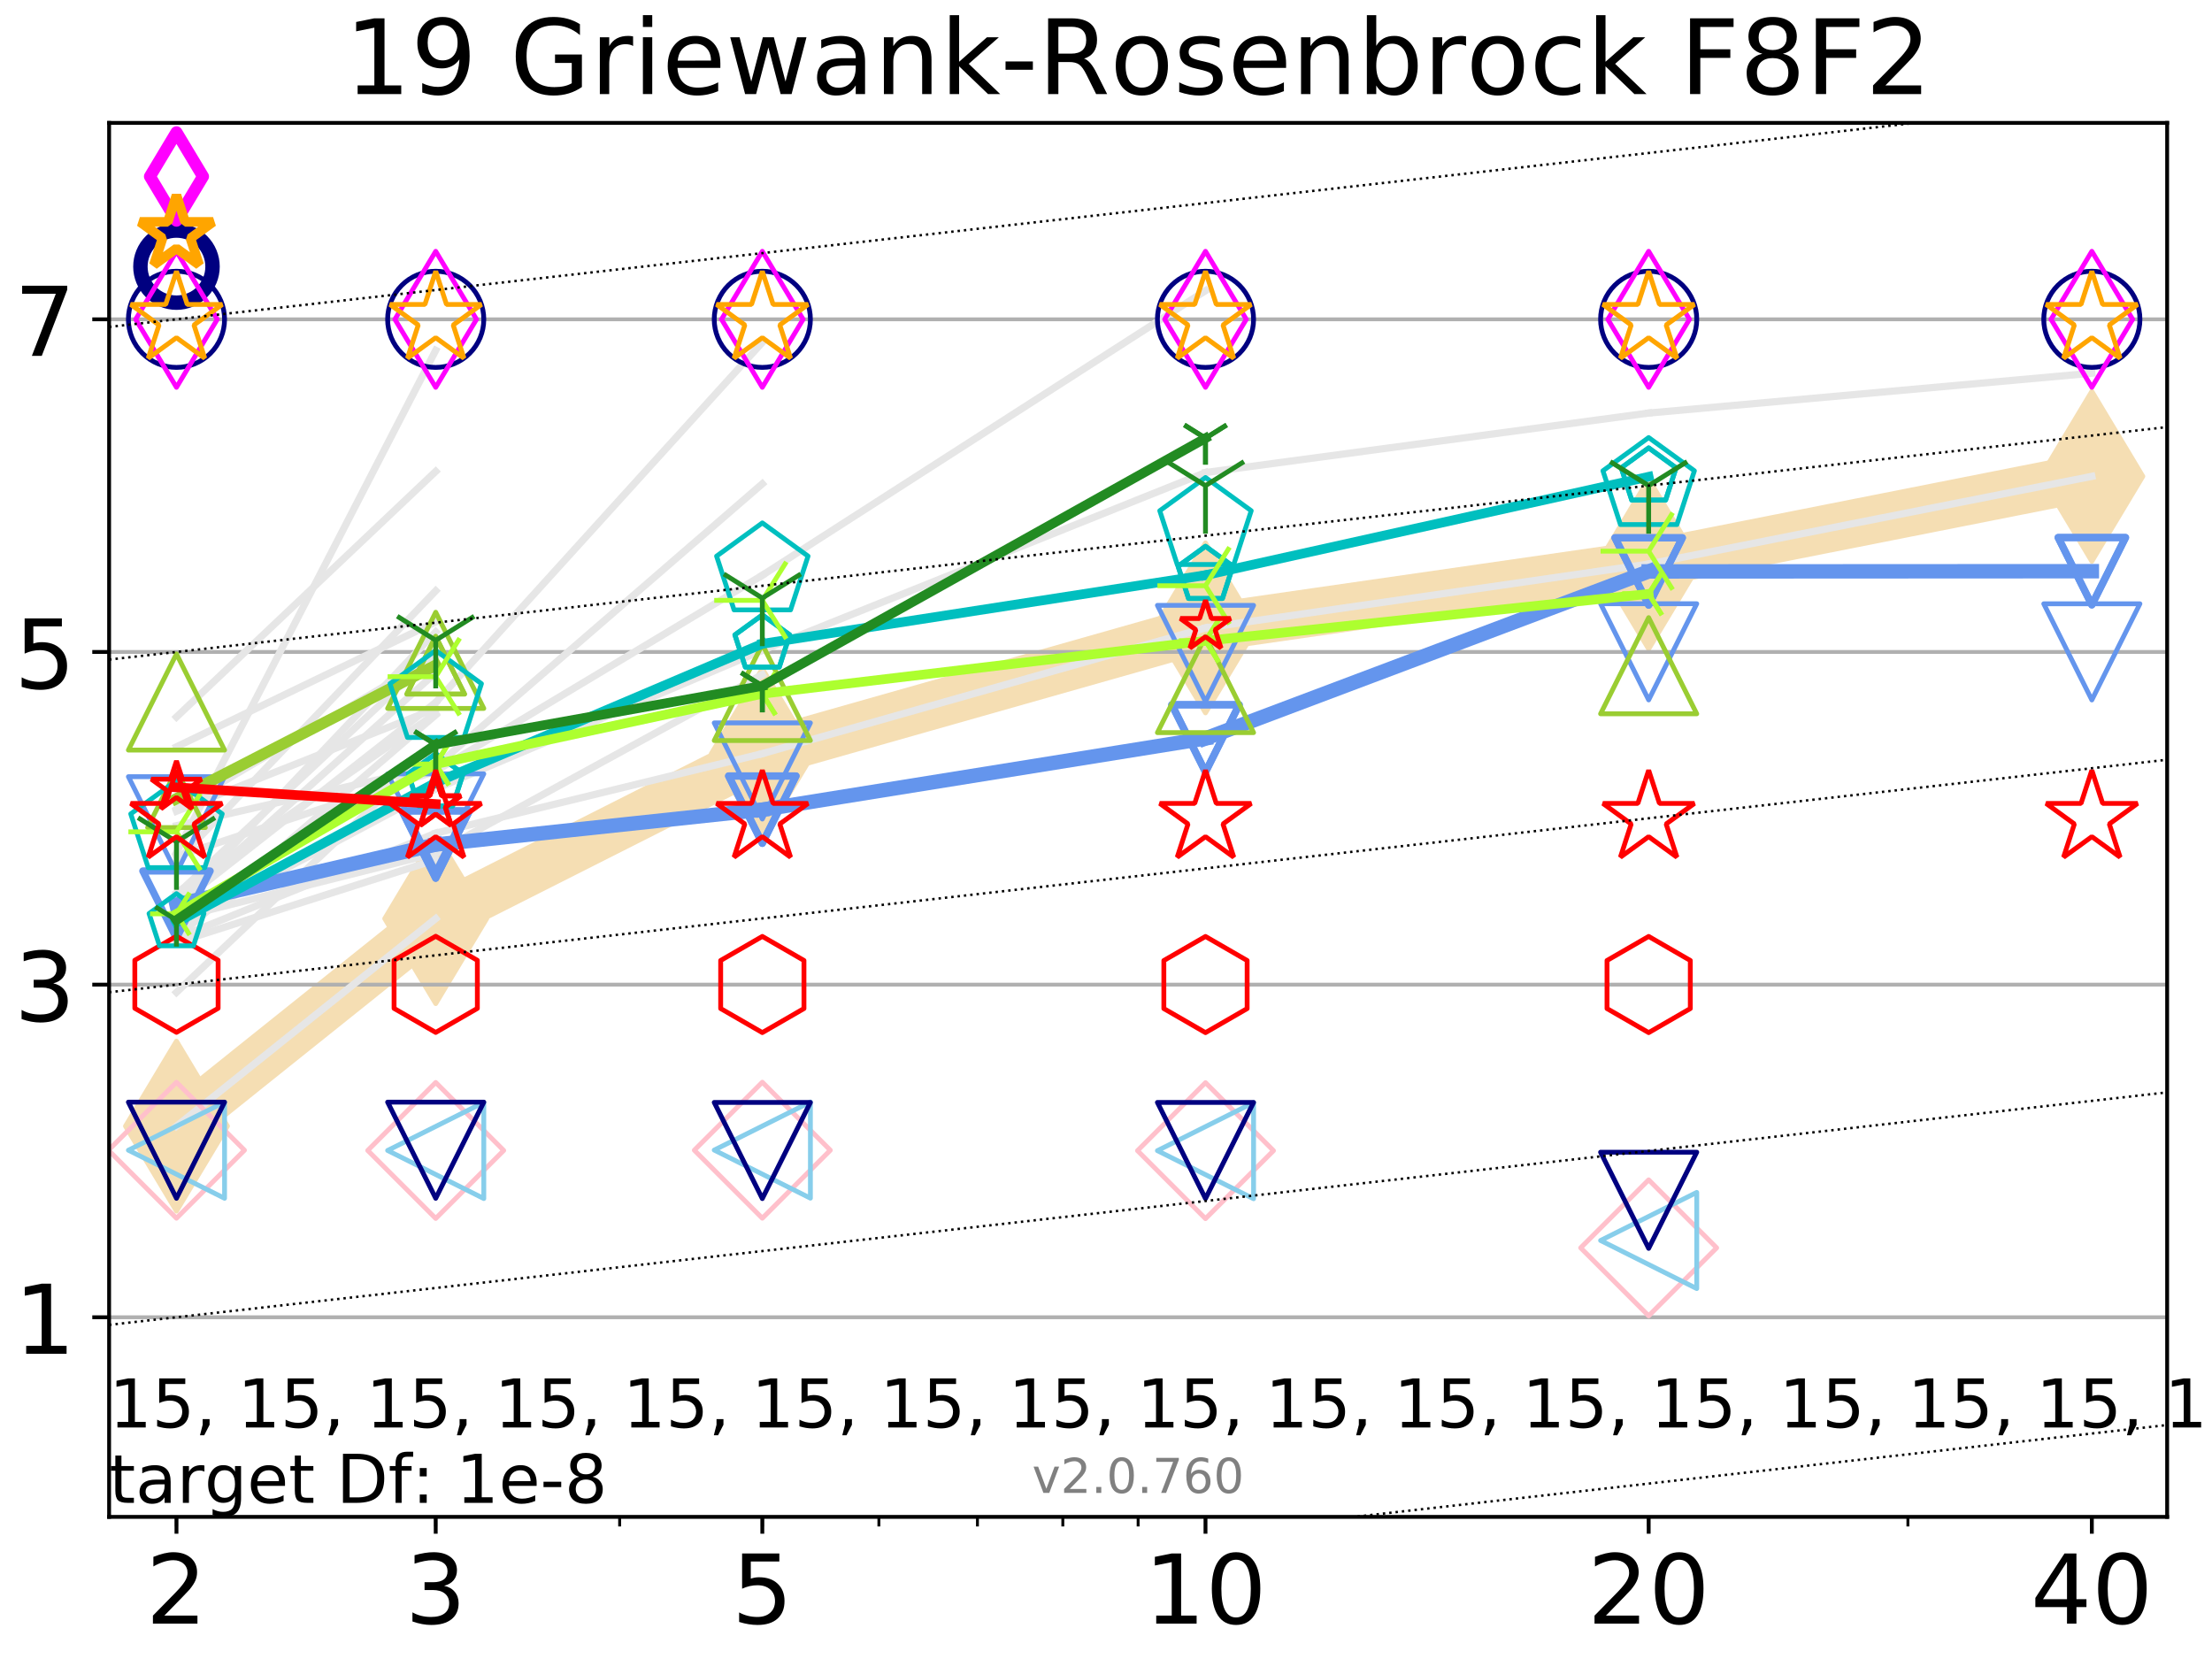 <?xml version="1.0" encoding="utf-8" standalone="no"?>
<!DOCTYPE svg PUBLIC "-//W3C//DTD SVG 1.1//EN"
  "http://www.w3.org/Graphics/SVG/1.1/DTD/svg11.dtd">
<!-- Created with matplotlib (http://matplotlib.org/) -->
<svg height="345pt" version="1.1" viewBox="0 0 460 345" width="460pt" xmlns="http://www.w3.org/2000/svg" xmlns:xlink="http://www.w3.org/1999/xlink">
 <defs>
  <style type="text/css">
*{stroke-linecap:butt;stroke-linejoin:round;}
  </style>
 </defs>
 <g id="figure_1">
  <g id="patch_1">
   <path d="M 0 345.6 
L 460.8 345.6 
L 460.8 0 
L 0 0 
z
" style="fill:#ffffff;"/>
  </g>
  <g id="axes_1">
   <g id="patch_2">
    <path d="M 22.69 315.44 
L 450.672 315.44 
L 450.672 25.56 
L 22.69 25.56 
z
" style="fill:#ffffff;"/>
   </g>
   <g id="line2d_1">
    <path clip-path="url(#pc03a1b3b57)" d="M 36.699 234.185 
L 90.609 191.03 
L 158.529 156.721 
L 250.69 130.572 
L 342.851 117.293 
L 435.012 99.058 
" style="fill:none;stroke:#f5deb3;stroke-linecap:square;stroke-width:10;"/>
    <defs>
     <path d="M -0 17.678 
L 10.607 0 
L 0 -17.678 
L -10.607 -0 
z
" id="m7e97b93a69" style="stroke:#f5deb3;stroke-linejoin:miter;"/>
    </defs>
    <g clip-path="url(#pc03a1b3b57)">
     <use style="fill:#f5deb3;stroke:#f5deb3;stroke-linejoin:miter;" x="36.699" xlink:href="#m7e97b93a69" y="234.185"/>
     <use style="fill:#f5deb3;stroke:#f5deb3;stroke-linejoin:miter;" x="90.609" xlink:href="#m7e97b93a69" y="191.03"/>
     <use style="fill:#f5deb3;stroke:#f5deb3;stroke-linejoin:miter;" x="158.529" xlink:href="#m7e97b93a69" y="156.721"/>
     <use style="fill:#f5deb3;stroke:#f5deb3;stroke-linejoin:miter;" x="250.69" xlink:href="#m7e97b93a69" y="130.572"/>
     <use style="fill:#f5deb3;stroke:#f5deb3;stroke-linejoin:miter;" x="342.851" xlink:href="#m7e97b93a69" y="117.293"/>
     <use style="fill:#f5deb3;stroke:#f5deb3;stroke-linejoin:miter;" x="435.012" xlink:href="#m7e97b93a69" y="99.058"/>
    </g>
   </g>
   <g id="matplotlib.axis_1">
    <g id="xtick_1">
     <g id="line2d_2">
      <defs>
       <path d="M 0 0 
L 0 3.5 
" id="meefe77d9c3" style="stroke:#000000;stroke-width:0.8;"/>
      </defs>
      <g>
       <use style="stroke:#000000;stroke-width:0.8;" x="36.699" xlink:href="#meefe77d9c3" y="315.44"/>
      </g>
     </g>
     <g id="text_1">
      <!-- 2 -->
      <defs>
       <path d="M 19.188 8.297 
L 53.609 8.297 
L 53.609 0 
L 7.328 0 
L 7.328 8.297 
Q 12.938 14.109 22.625 23.891 
Q 32.328 33.688 34.812 36.531 
Q 39.547 41.844 41.422 45.531 
Q 43.312 49.219 43.312 52.781 
Q 43.312 58.594 39.234 62.25 
Q 35.156 65.922 28.609 65.922 
Q 23.969 65.922 18.812 64.312 
Q 13.672 62.703 7.812 59.422 
L 7.812 69.391 
Q 13.766 71.781 18.938 73 
Q 24.125 74.219 28.422 74.219 
Q 39.75 74.219 46.484 68.547 
Q 53.219 62.891 53.219 53.422 
Q 53.219 48.922 51.531 44.891 
Q 49.859 40.875 45.406 35.406 
Q 44.188 33.984 37.641 27.219 
Q 31.109 20.453 19.188 8.297 
z
" id="DejaVuSans-32"/>
      </defs>
      <g transform="translate(30.336 337.637)scale(0.2 -0.2)">
       <use xlink:href="#DejaVuSans-32"/>
      </g>
     </g>
    </g>
    <g id="xtick_2">
     <g id="line2d_3">
      <g>
       <use style="stroke:#000000;stroke-width:0.8;" x="90.609" xlink:href="#meefe77d9c3" y="315.44"/>
      </g>
     </g>
     <g id="text_2">
      <!-- 3 -->
      <defs>
       <path d="M 40.578 39.312 
Q 47.656 37.797 51.625 33 
Q 55.609 28.219 55.609 21.188 
Q 55.609 10.406 48.188 4.484 
Q 40.766 -1.422 27.094 -1.422 
Q 22.516 -1.422 17.656 -0.516 
Q 12.797 0.391 7.625 2.203 
L 7.625 11.719 
Q 11.719 9.328 16.594 8.109 
Q 21.484 6.891 26.812 6.891 
Q 36.078 6.891 40.938 10.547 
Q 45.797 14.203 45.797 21.188 
Q 45.797 27.641 41.281 31.266 
Q 36.766 34.906 28.719 34.906 
L 20.219 34.906 
L 20.219 43.016 
L 29.109 43.016 
Q 36.375 43.016 40.234 45.922 
Q 44.094 48.828 44.094 54.297 
Q 44.094 59.906 40.109 62.906 
Q 36.141 65.922 28.719 65.922 
Q 24.656 65.922 20.016 65.031 
Q 15.375 64.156 9.812 62.312 
L 9.812 71.094 
Q 15.438 72.656 20.344 73.438 
Q 25.25 74.219 29.594 74.219 
Q 40.828 74.219 47.359 69.109 
Q 53.906 64.016 53.906 55.328 
Q 53.906 49.266 50.438 45.094 
Q 46.969 40.922 40.578 39.312 
z
" id="DejaVuSans-33"/>
      </defs>
      <g transform="translate(84.247 337.637)scale(0.2 -0.2)">
       <use xlink:href="#DejaVuSans-33"/>
      </g>
     </g>
    </g>
    <g id="xtick_3">
     <g id="line2d_4">
      <g>
       <use style="stroke:#000000;stroke-width:0.8;" x="158.529" xlink:href="#meefe77d9c3" y="315.44"/>
      </g>
     </g>
     <g id="text_3">
      <!-- 5 -->
      <defs>
       <path d="M 10.797 72.906 
L 49.516 72.906 
L 49.516 64.594 
L 19.828 64.594 
L 19.828 46.734 
Q 21.969 47.469 24.109 47.828 
Q 26.266 48.188 28.422 48.188 
Q 40.625 48.188 47.75 41.5 
Q 54.891 34.812 54.891 23.391 
Q 54.891 11.625 47.562 5.094 
Q 40.234 -1.422 26.906 -1.422 
Q 22.312 -1.422 17.547 -0.641 
Q 12.797 0.141 7.719 1.703 
L 7.719 11.625 
Q 12.109 9.234 16.797 8.062 
Q 21.484 6.891 26.703 6.891 
Q 35.156 6.891 40.078 11.328 
Q 45.016 15.766 45.016 23.391 
Q 45.016 31 40.078 35.438 
Q 35.156 39.891 26.703 39.891 
Q 22.75 39.891 18.812 39.016 
Q 14.891 38.141 10.797 36.281 
z
" id="DejaVuSans-35"/>
      </defs>
      <g transform="translate(152.166 337.637)scale(0.2 -0.2)">
       <use xlink:href="#DejaVuSans-35"/>
      </g>
     </g>
    </g>
    <g id="xtick_4">
     <g id="line2d_5">
      <g>
       <use style="stroke:#000000;stroke-width:0.8;" x="250.69" xlink:href="#meefe77d9c3" y="315.44"/>
      </g>
     </g>
     <g id="text_4">
      <!-- 10 -->
      <defs>
       <path d="M 12.406 8.297 
L 28.516 8.297 
L 28.516 63.922 
L 10.984 60.406 
L 10.984 69.391 
L 28.422 72.906 
L 38.281 72.906 
L 38.281 8.297 
L 54.391 8.297 
L 54.391 0 
L 12.406 0 
z
" id="DejaVuSans-31"/>
       <path d="M 31.781 66.406 
Q 24.172 66.406 20.328 58.906 
Q 16.5 51.422 16.5 36.375 
Q 16.5 21.391 20.328 13.891 
Q 24.172 6.391 31.781 6.391 
Q 39.453 6.391 43.281 13.891 
Q 47.125 21.391 47.125 36.375 
Q 47.125 51.422 43.281 58.906 
Q 39.453 66.406 31.781 66.406 
z
M 31.781 74.219 
Q 44.047 74.219 50.516 64.516 
Q 56.984 54.828 56.984 36.375 
Q 56.984 17.969 50.516 8.266 
Q 44.047 -1.422 31.781 -1.422 
Q 19.531 -1.422 13.062 8.266 
Q 6.594 17.969 6.594 36.375 
Q 6.594 54.828 13.062 64.516 
Q 19.531 74.219 31.781 74.219 
z
" id="DejaVuSans-30"/>
      </defs>
      <g transform="translate(237.965 337.637)scale(0.2 -0.2)">
       <use xlink:href="#DejaVuSans-31"/>
       <use x="63.623" xlink:href="#DejaVuSans-30"/>
      </g>
     </g>
    </g>
    <g id="xtick_5">
     <g id="line2d_6">
      <g>
       <use style="stroke:#000000;stroke-width:0.8;" x="342.851" xlink:href="#meefe77d9c3" y="315.44"/>
      </g>
     </g>
     <g id="text_5">
      <!-- 20 -->
      <g transform="translate(330.126 337.637)scale(0.2 -0.2)">
       <use xlink:href="#DejaVuSans-32"/>
       <use x="63.623" xlink:href="#DejaVuSans-30"/>
      </g>
     </g>
    </g>
    <g id="xtick_6">
     <g id="line2d_7">
      <g>
       <use style="stroke:#000000;stroke-width:0.8;" x="435.012" xlink:href="#meefe77d9c3" y="315.44"/>
      </g>
     </g>
     <g id="text_6">
      <!-- 40 -->
      <defs>
       <path d="M 37.797 64.312 
L 12.891 25.391 
L 37.797 25.391 
z
M 35.203 72.906 
L 47.609 72.906 
L 47.609 25.391 
L 58.016 25.391 
L 58.016 17.188 
L 47.609 17.188 
L 47.609 0 
L 37.797 0 
L 37.797 17.188 
L 4.891 17.188 
L 4.891 26.703 
z
" id="DejaVuSans-34"/>
      </defs>
      <g transform="translate(422.287 337.637)scale(0.2 -0.2)">
       <use xlink:href="#DejaVuSans-34"/>
       <use x="63.623" xlink:href="#DejaVuSans-30"/>
      </g>
     </g>
    </g>
    <g id="xtick_7">
     <g id="line2d_8">
      <defs>
       <path d="M 0 0 
L 0 2 
" id="mae04d45654" style="stroke:#000000;stroke-width:0.6;"/>
      </defs>
      <g>
       <use style="stroke:#000000;stroke-width:0.6;" x="36.699" xlink:href="#mae04d45654" y="315.44"/>
      </g>
     </g>
    </g>
    <g id="xtick_8">
     <g id="line2d_9">
      <g>
       <use style="stroke:#000000;stroke-width:0.6;" x="90.609" xlink:href="#mae04d45654" y="315.44"/>
      </g>
     </g>
    </g>
    <g id="xtick_9">
     <g id="line2d_10">
      <g>
       <use style="stroke:#000000;stroke-width:0.6;" x="128.86" xlink:href="#mae04d45654" y="315.44"/>
      </g>
     </g>
    </g>
    <g id="xtick_10">
     <g id="line2d_11">
      <g>
       <use style="stroke:#000000;stroke-width:0.6;" x="158.529" xlink:href="#mae04d45654" y="315.44"/>
      </g>
     </g>
    </g>
    <g id="xtick_11">
     <g id="line2d_12">
      <g>
       <use style="stroke:#000000;stroke-width:0.6;" x="182.77" xlink:href="#mae04d45654" y="315.44"/>
      </g>
     </g>
    </g>
    <g id="xtick_12">
     <g id="line2d_13">
      <g>
       <use style="stroke:#000000;stroke-width:0.6;" x="203.266" xlink:href="#mae04d45654" y="315.44"/>
      </g>
     </g>
    </g>
    <g id="xtick_13">
     <g id="line2d_14">
      <g>
       <use style="stroke:#000000;stroke-width:0.6;" x="221.021" xlink:href="#mae04d45654" y="315.44"/>
      </g>
     </g>
    </g>
    <g id="xtick_14">
     <g id="line2d_15">
      <g>
       <use style="stroke:#000000;stroke-width:0.6;" x="236.681" xlink:href="#mae04d45654" y="315.44"/>
      </g>
     </g>
    </g>
    <g id="xtick_15">
     <g id="line2d_16">
      <g>
       <use style="stroke:#000000;stroke-width:0.6;" x="342.851" xlink:href="#mae04d45654" y="315.44"/>
      </g>
     </g>
    </g>
    <g id="xtick_16">
     <g id="line2d_17">
      <g>
       <use style="stroke:#000000;stroke-width:0.6;" x="396.761" xlink:href="#mae04d45654" y="315.44"/>
      </g>
     </g>
    </g>
    <g id="xtick_17">
     <g id="line2d_18">
      <g>
       <use style="stroke:#000000;stroke-width:0.6;" x="435.012" xlink:href="#mae04d45654" y="315.44"/>
      </g>
     </g>
    </g>
   </g>
   <g id="matplotlib.axis_2">
    <g id="ytick_1">
     <g id="line2d_19">
      <path clip-path="url(#pc03a1b3b57)" d="M 22.69 273.934 
L 450.672 273.934 
" style="fill:none;stroke:#b0b0b0;stroke-linecap:square;stroke-width:0.8;"/>
     </g>
     <g id="line2d_20">
      <defs>
       <path d="M 0 0 
L -3.5 0 
" id="m5f1eda8506" style="stroke:#000000;stroke-width:0.8;"/>
      </defs>
      <g>
       <use style="stroke:#000000;stroke-width:0.8;" x="22.69" xlink:href="#m5f1eda8506" y="273.934"/>
      </g>
     </g>
     <g id="text_7">
      <!-- 1 -->
      <g transform="translate(2.965 281.533)scale(0.2 -0.2)">
       <use xlink:href="#DejaVuSans-31"/>
      </g>
     </g>
    </g>
    <g id="ytick_2">
     <g id="line2d_21">
      <path clip-path="url(#pc03a1b3b57)" d="M 22.69 204.758 
L 450.672 204.758 
" style="fill:none;stroke:#b0b0b0;stroke-linecap:square;stroke-width:0.8;"/>
     </g>
     <g id="line2d_22">
      <g>
       <use style="stroke:#000000;stroke-width:0.8;" x="22.69" xlink:href="#m5f1eda8506" y="204.758"/>
      </g>
     </g>
     <g id="text_8">
      <!-- 3 -->
      <g transform="translate(2.965 212.356)scale(0.2 -0.2)">
       <use xlink:href="#DejaVuSans-33"/>
      </g>
     </g>
    </g>
    <g id="ytick_3">
     <g id="line2d_23">
      <path clip-path="url(#pc03a1b3b57)" d="M 22.69 135.581 
L 450.672 135.581 
" style="fill:none;stroke:#b0b0b0;stroke-linecap:square;stroke-width:0.8;"/>
     </g>
     <g id="line2d_24">
      <g>
       <use style="stroke:#000000;stroke-width:0.8;" x="22.69" xlink:href="#m5f1eda8506" y="135.581"/>
      </g>
     </g>
     <g id="text_9">
      <!-- 5 -->
      <g transform="translate(2.965 143.18)scale(0.2 -0.2)">
       <use xlink:href="#DejaVuSans-35"/>
      </g>
     </g>
    </g>
    <g id="ytick_4">
     <g id="line2d_25">
      <path clip-path="url(#pc03a1b3b57)" d="M 22.69 66.405 
L 450.672 66.405 
" style="fill:none;stroke:#b0b0b0;stroke-linecap:square;stroke-width:0.8;"/>
     </g>
     <g id="line2d_26">
      <g>
       <use style="stroke:#000000;stroke-width:0.8;" x="22.69" xlink:href="#m5f1eda8506" y="66.405"/>
      </g>
     </g>
     <g id="text_10">
      <!-- 7 -->
      <defs>
       <path d="M 8.203 72.906 
L 55.078 72.906 
L 55.078 68.703 
L 28.609 0 
L 18.312 0 
L 43.219 64.594 
L 8.203 64.594 
z
" id="DejaVuSans-37"/>
      </defs>
      <g transform="translate(2.965 74.003)scale(0.2 -0.2)">
       <use xlink:href="#DejaVuSans-37"/>
      </g>
     </g>
    </g>
   </g>
   <g id="line2d_27">
    <path clip-path="url(#pc03a1b3b57)" d="M 36.699 171.703 
L 90.609 159.396 
" style="fill:none;stroke:#e6e6e6;stroke-linecap:square;stroke-width:1.5;"/>
   </g>
   <g id="line2d_28">
    <path clip-path="url(#pc03a1b3b57)" d="M 90.609 159.396 
L 158.529 100.612 
" style="fill:none;stroke:#e6e6e6;stroke-linecap:square;stroke-width:1.5;"/>
   </g>
   <g id="line2d_29">
    <path clip-path="url(#pc03a1b3b57)" d="M 158.529 100.612 
" style="fill:none;stroke:#e6e6e6;stroke-linecap:square;stroke-width:1.5;"/>
   </g>
   <g id="line2d_30"/>
   <g id="line2d_31"/>
   <g id="line2d_32">
    <path clip-path="url(#pc03a1b3b57)" d="M 36.699 192.685 
L 90.609 164.057 
" style="fill:none;stroke:#e6e6e6;stroke-linecap:square;stroke-width:1.5;"/>
   </g>
   <g id="line2d_33">
    <path clip-path="url(#pc03a1b3b57)" d="M 90.609 164.057 
L 158.529 135.236 
" style="fill:none;stroke:#e6e6e6;stroke-linecap:square;stroke-width:1.5;"/>
   </g>
   <g id="line2d_34">
    <path clip-path="url(#pc03a1b3b57)" d="M 158.529 135.236 
L 250.69 98.265 
" style="fill:none;stroke:#e6e6e6;stroke-linecap:square;stroke-width:1.5;"/>
   </g>
   <g id="line2d_35">
    <path clip-path="url(#pc03a1b3b57)" d="M 250.69 98.265 
L 342.851 85.897 
" style="fill:none;stroke:#e6e6e6;stroke-linecap:square;stroke-width:1.5;"/>
   </g>
   <g id="line2d_36">
    <path clip-path="url(#pc03a1b3b57)" d="M 342.851 85.897 
L 435.012 77.612 
" style="fill:none;stroke:#e6e6e6;stroke-linecap:square;stroke-width:1.5;"/>
   </g>
   <g id="line2d_37">
    <path clip-path="url(#pc03a1b3b57)" d="M 435.012 77.612 
" style="fill:none;stroke:#e6e6e6;stroke-linecap:square;stroke-width:1.5;"/>
   </g>
   <g id="line2d_38"/>
   <g id="line2d_39"/>
   <g id="line2d_40"/>
   <g id="line2d_41"/>
   <g id="line2d_42">
    <path clip-path="url(#pc03a1b3b57)" d="M 36.699 186.78 
" style="fill:none;stroke:#e6e6e6;stroke-linecap:square;stroke-width:1.5;"/>
   </g>
   <g id="line2d_43"/>
   <g id="line2d_44"/>
   <g id="line2d_45">
    <path clip-path="url(#pc03a1b3b57)" d="M 36.699 195.098 
L 90.609 173.264 
" style="fill:none;stroke:#e6e6e6;stroke-linecap:square;stroke-width:1.5;"/>
   </g>
   <g id="line2d_46">
    <path clip-path="url(#pc03a1b3b57)" d="M 90.609 173.264 
L 158.529 156.721 
" style="fill:none;stroke:#e6e6e6;stroke-linecap:square;stroke-width:1.5;"/>
   </g>
   <g id="line2d_47">
    <path clip-path="url(#pc03a1b3b57)" d="M 158.529 156.721 
L 250.69 130.572 
" style="fill:none;stroke:#e6e6e6;stroke-linecap:square;stroke-width:1.5;"/>
   </g>
   <g id="line2d_48">
    <path clip-path="url(#pc03a1b3b57)" d="M 250.69 130.572 
L 342.851 117.293 
" style="fill:none;stroke:#e6e6e6;stroke-linecap:square;stroke-width:1.5;"/>
   </g>
   <g id="line2d_49">
    <path clip-path="url(#pc03a1b3b57)" d="M 342.851 117.293 
L 435.012 99.058 
" style="fill:none;stroke:#e6e6e6;stroke-linecap:square;stroke-width:1.5;"/>
   </g>
   <g id="line2d_50">
    <path clip-path="url(#pc03a1b3b57)" d="M 435.012 99.058 
" style="fill:none;stroke:#e6e6e6;stroke-linecap:square;stroke-width:1.5;"/>
   </g>
   <g id="line2d_51"/>
   <g id="line2d_52"/>
   <g id="line2d_53">
    <path clip-path="url(#pc03a1b3b57)" d="M 36.699 185.682 
L 90.609 148.379 
" style="fill:none;stroke:#e6e6e6;stroke-linecap:square;stroke-width:1.5;"/>
   </g>
   <g id="line2d_54">
    <path clip-path="url(#pc03a1b3b57)" d="M 90.609 148.379 
" style="fill:none;stroke:#e6e6e6;stroke-linecap:square;stroke-width:1.5;"/>
   </g>
   <g id="line2d_55"/>
   <g id="line2d_56"/>
   <g id="line2d_57"/>
   <g id="line2d_58"/>
   <g id="line2d_59">
    <path clip-path="url(#pc03a1b3b57)" d="M 36.699 149.104 
L 90.609 98.032 
" style="fill:none;stroke:#e6e6e6;stroke-linecap:square;stroke-width:1.5;"/>
   </g>
   <g id="line2d_60">
    <path clip-path="url(#pc03a1b3b57)" d="M 90.609 98.032 
" style="fill:none;stroke:#e6e6e6;stroke-linecap:square;stroke-width:1.5;"/>
   </g>
   <g id="line2d_61"/>
   <g id="line2d_62"/>
   <g id="line2d_63">
    <path clip-path="url(#pc03a1b3b57)" d="M 36.699 170.74 
" style="fill:none;stroke:#e6e6e6;stroke-linecap:square;stroke-width:1.5;"/>
   </g>
   <g id="line2d_64"/>
   <g id="line2d_65"/>
   <g id="line2d_66">
    <path clip-path="url(#pc03a1b3b57)" d="M 36.699 173.228 
" style="fill:none;stroke:#e6e6e6;stroke-linecap:square;stroke-width:1.5;"/>
   </g>
   <g id="line2d_67"/>
   <g id="line2d_68"/>
   <g id="line2d_69">
    <path clip-path="url(#pc03a1b3b57)" d="M 36.699 168.705 
L 90.609 147.348 
" style="fill:none;stroke:#e6e6e6;stroke-linecap:square;stroke-width:1.5;"/>
   </g>
   <g id="line2d_70">
    <path clip-path="url(#pc03a1b3b57)" d="M 90.609 147.348 
" style="fill:none;stroke:#e6e6e6;stroke-linecap:square;stroke-width:1.5;"/>
   </g>
   <g id="line2d_71"/>
   <g id="line2d_72"/>
   <g id="line2d_73">
    <path clip-path="url(#pc03a1b3b57)" d="M 36.699 194.976 
L 90.609 148.675 
" style="fill:none;stroke:#e6e6e6;stroke-linecap:square;stroke-width:1.5;"/>
   </g>
   <g id="line2d_74">
    <path clip-path="url(#pc03a1b3b57)" d="M 90.609 148.675 
" style="fill:none;stroke:#e6e6e6;stroke-linecap:square;stroke-width:1.5;"/>
   </g>
   <g id="line2d_75"/>
   <g id="line2d_76"/>
   <g id="line2d_77">
    <path clip-path="url(#pc03a1b3b57)" d="M 36.699 179.171 
L 90.609 122.86 
" style="fill:none;stroke:#e6e6e6;stroke-linecap:square;stroke-width:1.5;"/>
   </g>
   <g id="line2d_78">
    <path clip-path="url(#pc03a1b3b57)" d="M 90.609 122.86 
" style="fill:none;stroke:#e6e6e6;stroke-linecap:square;stroke-width:1.5;"/>
   </g>
   <g id="line2d_79"/>
   <g id="line2d_80"/>
   <g id="line2d_81">
    <path clip-path="url(#pc03a1b3b57)" d="M 36.699 95.478 
" style="fill:none;stroke:#e6e6e6;stroke-linecap:square;stroke-width:1.5;"/>
   </g>
   <g id="line2d_82"/>
   <g id="line2d_83"/>
   <g id="line2d_84">
    <path clip-path="url(#pc03a1b3b57)" d="M 36.699 201.766 
" style="fill:none;stroke:#e6e6e6;stroke-linecap:square;stroke-width:1.5;"/>
   </g>
   <g id="line2d_85"/>
   <g id="line2d_86"/>
   <g id="line2d_87">
    <path clip-path="url(#pc03a1b3b57)" d="M 36.699 190.931 
L 90.609 177.407 
" style="fill:none;stroke:#e6e6e6;stroke-linecap:square;stroke-width:1.5;"/>
   </g>
   <g id="line2d_88">
    <path clip-path="url(#pc03a1b3b57)" d="M 90.609 177.407 
L 158.529 140.284 
" style="fill:none;stroke:#e6e6e6;stroke-linecap:square;stroke-width:1.5;"/>
   </g>
   <g id="line2d_89">
    <path clip-path="url(#pc03a1b3b57)" d="M 158.529 140.284 
" style="fill:none;stroke:#e6e6e6;stroke-linecap:square;stroke-width:1.5;"/>
   </g>
   <g id="line2d_90"/>
   <g id="line2d_91"/>
   <g id="line2d_92"/>
   <g id="line2d_93"/>
   <g id="line2d_94"/>
   <g id="line2d_95"/>
   <g id="line2d_96">
    <path clip-path="url(#pc03a1b3b57)" d="M 36.699 196.003 
L 90.609 178.789 
" style="fill:none;stroke:#e6e6e6;stroke-linecap:square;stroke-width:1.5;"/>
   </g>
   <g id="line2d_97">
    <path clip-path="url(#pc03a1b3b57)" d="M 90.609 178.789 
" style="fill:none;stroke:#e6e6e6;stroke-linecap:square;stroke-width:1.5;"/>
   </g>
   <g id="line2d_98"/>
   <g id="line2d_99"/>
   <g id="line2d_100">
    <path clip-path="url(#pc03a1b3b57)" d="M 36.699 234.206 
L 90.609 191.03 
" style="fill:none;stroke:#e6e6e6;stroke-linecap:square;stroke-width:1.5;"/>
   </g>
   <g id="line2d_101">
    <path clip-path="url(#pc03a1b3b57)" d="M 90.609 191.03 
" style="fill:none;stroke:#e6e6e6;stroke-linecap:square;stroke-width:1.5;"/>
   </g>
   <g id="line2d_102"/>
   <g id="line2d_103"/>
   <g id="line2d_104">
    <path clip-path="url(#pc03a1b3b57)" d="M 36.699 206.36 
L 90.609 155.398 
" style="fill:none;stroke:#e6e6e6;stroke-linecap:square;stroke-width:1.5;"/>
   </g>
   <g id="line2d_105">
    <path clip-path="url(#pc03a1b3b57)" d="M 90.609 155.398 
" style="fill:none;stroke:#e6e6e6;stroke-linecap:square;stroke-width:1.5;"/>
   </g>
   <g id="line2d_106"/>
   <g id="line2d_107"/>
   <g id="line2d_108">
    <path clip-path="url(#pc03a1b3b57)" d="M 36.699 186.049 
L 90.609 135.711 
" style="fill:none;stroke:#e6e6e6;stroke-linecap:square;stroke-width:1.5;"/>
   </g>
   <g id="line2d_109">
    <path clip-path="url(#pc03a1b3b57)" d="M 90.609 135.711 
" style="fill:none;stroke:#e6e6e6;stroke-linecap:square;stroke-width:1.5;"/>
   </g>
   <g id="line2d_110"/>
   <g id="line2d_111"/>
   <g id="line2d_112">
    <path clip-path="url(#pc03a1b3b57)" d="M 36.699 188.223 
L 90.609 131.412 
" style="fill:none;stroke:#e6e6e6;stroke-linecap:square;stroke-width:1.5;"/>
   </g>
   <g id="line2d_113">
    <path clip-path="url(#pc03a1b3b57)" d="M 90.609 131.412 
" style="fill:none;stroke:#e6e6e6;stroke-linecap:square;stroke-width:1.5;"/>
   </g>
   <g id="line2d_114"/>
   <g id="line2d_115"/>
   <g id="line2d_116">
    <path clip-path="url(#pc03a1b3b57)" d="M 36.699 177.319 
L 90.609 72.854 
" style="fill:none;stroke:#e6e6e6;stroke-linecap:square;stroke-width:1.5;"/>
   </g>
   <g id="line2d_117">
    <path clip-path="url(#pc03a1b3b57)" d="M 90.609 72.854 
" style="fill:none;stroke:#e6e6e6;stroke-linecap:square;stroke-width:1.5;"/>
   </g>
   <g id="line2d_118"/>
   <g id="line2d_119"/>
   <g id="line2d_120">
    <path clip-path="url(#pc03a1b3b57)" d="M 36.699 155.307 
L 90.609 129.319 
" style="fill:none;stroke:#e6e6e6;stroke-linecap:square;stroke-width:1.5;"/>
   </g>
   <g id="line2d_121">
    <path clip-path="url(#pc03a1b3b57)" d="M 90.609 129.319 
" style="fill:none;stroke:#e6e6e6;stroke-linecap:square;stroke-width:1.5;"/>
   </g>
   <g id="line2d_122"/>
   <g id="line2d_123"/>
   <g id="line2d_124">
    <path clip-path="url(#pc03a1b3b57)" d="M 36.699 168.305 
L 90.609 136.369 
" style="fill:none;stroke:#e6e6e6;stroke-linecap:square;stroke-width:1.5;"/>
   </g>
   <g id="line2d_125">
    <path clip-path="url(#pc03a1b3b57)" d="M 90.609 136.369 
" style="fill:none;stroke:#e6e6e6;stroke-linecap:square;stroke-width:1.5;"/>
   </g>
   <g id="line2d_126"/>
   <g id="line2d_127"/>
   <g id="line2d_128">
    <path clip-path="url(#pc03a1b3b57)" d="M 36.699 188.419 
L 90.609 139.888 
" style="fill:none;stroke:#e6e6e6;stroke-linecap:square;stroke-width:1.5;"/>
   </g>
   <g id="line2d_129">
    <path clip-path="url(#pc03a1b3b57)" d="M 90.609 139.888 
" style="fill:none;stroke:#e6e6e6;stroke-linecap:square;stroke-width:1.5;"/>
   </g>
   <g id="line2d_130"/>
   <g id="line2d_131"/>
   <g id="line2d_132"/>
   <g id="line2d_133"/>
   <g id="line2d_134">
    <path clip-path="url(#pc03a1b3b57)" d="M 36.699 186.665 
" style="fill:none;stroke:#e6e6e6;stroke-linecap:square;stroke-width:1.5;"/>
   </g>
   <g id="line2d_135"/>
   <g id="line2d_136"/>
   <g id="line2d_137">
    <path clip-path="url(#pc03a1b3b57)" d="M 36.699 188.309 
L 90.609 146.065 
" style="fill:none;stroke:#e6e6e6;stroke-linecap:square;stroke-width:1.5;"/>
   </g>
   <g id="line2d_138">
    <path clip-path="url(#pc03a1b3b57)" d="M 90.609 146.065 
L 158.529 71.205 
" style="fill:none;stroke:#e6e6e6;stroke-linecap:square;stroke-width:1.5;"/>
   </g>
   <g id="line2d_139">
    <path clip-path="url(#pc03a1b3b57)" d="M 158.529 71.205 
" style="fill:none;stroke:#e6e6e6;stroke-linecap:square;stroke-width:1.5;"/>
   </g>
   <g id="line2d_140"/>
   <g id="line2d_141"/>
   <g id="line2d_142">
    <path clip-path="url(#pc03a1b3b57)" d="M 36.699 178.102 
L 90.609 160.353 
" style="fill:none;stroke:#e6e6e6;stroke-linecap:square;stroke-width:1.5;"/>
   </g>
   <g id="line2d_143">
    <path clip-path="url(#pc03a1b3b57)" d="M 90.609 160.353 
L 158.529 119.634 
" style="fill:none;stroke:#e6e6e6;stroke-linecap:square;stroke-width:1.5;"/>
   </g>
   <g id="line2d_144">
    <path clip-path="url(#pc03a1b3b57)" d="M 158.529 119.634 
L 250.69 60.452 
" style="fill:none;stroke:#e6e6e6;stroke-linecap:square;stroke-width:1.5;"/>
   </g>
   <g id="line2d_145">
    <path clip-path="url(#pc03a1b3b57)" d="M 250.69 60.452 
" style="fill:none;stroke:#e6e6e6;stroke-linecap:square;stroke-width:1.5;"/>
   </g>
   <g id="line2d_146"/>
   <g id="line2d_147"/>
   <g id="line2d_148">
    <path clip-path="url(#pc03a1b3b57)" d="M 36.699 55.442 
" style="fill:none;stroke:#000080;stroke-linecap:square;stroke-width:4;"/>
    <defs>
     <path d="M 0 7.5 
C 1.989 7.5 3.897 6.71 5.303 5.303 
C 6.71 3.897 7.5 1.989 7.5 0 
C 7.5 -1.989 6.71 -3.897 5.303 -5.303 
C 3.897 -6.71 1.989 -7.5 0 -7.5 
C -1.989 -7.5 -3.897 -6.71 -5.303 -5.303 
C -6.71 -3.897 -7.5 -1.989 -7.5 0 
C -7.5 1.989 -6.71 3.897 -5.303 5.303 
C -3.897 6.71 -1.989 7.5 0 7.5 
z
" id="m399af817c5" style="stroke:#000080;stroke-width:3;"/>
    </defs>
    <g clip-path="url(#pc03a1b3b57)">
     <use style="fill:none;stroke:#000080;stroke-width:3;" x="36.699" xlink:href="#m399af817c5" y="55.442"/>
    </g>
   </g>
   <g id="line2d_149"/>
   <g id="line2d_150">
    <defs>
     <path d="M 0 10 
C 2.652 10 5.196 8.946 7.071 7.071 
C 8.946 5.196 10 2.652 10 0 
C 10 -2.652 8.946 -5.196 7.071 -7.071 
C 5.196 -8.946 2.652 -10 0 -10 
C -2.652 -10 -5.196 -8.946 -7.071 -7.071 
C -8.946 -5.196 -10 -2.652 -10 0 
C -10 2.652 -8.946 5.196 -7.071 7.071 
C -5.196 8.946 -2.652 10 0 10 
z
" id="m83e9381ef7" style="stroke:#000080;"/>
    </defs>
    <g clip-path="url(#pc03a1b3b57)">
     <use style="fill:none;stroke:#000080;" x="36.699" xlink:href="#m83e9381ef7" y="66.405"/>
     <use style="fill:none;stroke:#000080;" x="90.609" xlink:href="#m83e9381ef7" y="66.405"/>
     <use style="fill:none;stroke:#000080;" x="158.529" xlink:href="#m83e9381ef7" y="66.405"/>
     <use style="fill:none;stroke:#000080;" x="250.69" xlink:href="#m83e9381ef7" y="66.405"/>
     <use style="fill:none;stroke:#000080;" x="342.851" xlink:href="#m83e9381ef7" y="66.405"/>
     <use style="fill:none;stroke:#000080;" x="435.012" xlink:href="#m83e9381ef7" y="66.405"/>
    </g>
   </g>
   <g id="line2d_151">
    <path clip-path="url(#pc03a1b3b57)" d="M 36.699 36.7 
" style="fill:none;stroke:#ff00ff;stroke-linecap:square;stroke-width:3.667;"/>
    <defs>
     <path d="M -0 9.192 
L 5.515 0 
L 0 -9.192 
L -5.515 -0 
z
" id="m6122a9adb7" style="stroke:#ff00ff;stroke-linejoin:miter;stroke-width:2.5;"/>
    </defs>
    <g clip-path="url(#pc03a1b3b57)">
     <use style="fill:none;stroke:#ff00ff;stroke-linejoin:miter;stroke-width:2.5;" x="36.699" xlink:href="#m6122a9adb7" y="36.7"/>
    </g>
   </g>
   <g id="line2d_152"/>
   <g id="line2d_153">
    <defs>
     <path d="M -0 14.142 
L 8.485 0 
L -0 -14.142 
L -8.485 -0 
z
" id="m58c46dae54" style="stroke:#ff00ff;stroke-linejoin:miter;"/>
    </defs>
    <g clip-path="url(#pc03a1b3b57)">
     <use style="fill:none;stroke:#ff00ff;stroke-linejoin:miter;" x="36.699" xlink:href="#m58c46dae54" y="66.405"/>
     <use style="fill:none;stroke:#ff00ff;stroke-linejoin:miter;" x="90.609" xlink:href="#m58c46dae54" y="66.405"/>
     <use style="fill:none;stroke:#ff00ff;stroke-linejoin:miter;" x="158.529" xlink:href="#m58c46dae54" y="66.405"/>
     <use style="fill:none;stroke:#ff00ff;stroke-linejoin:miter;" x="250.69" xlink:href="#m58c46dae54" y="66.405"/>
     <use style="fill:none;stroke:#ff00ff;stroke-linejoin:miter;" x="342.851" xlink:href="#m58c46dae54" y="66.405"/>
     <use style="fill:none;stroke:#ff00ff;stroke-linejoin:miter;" x="435.012" xlink:href="#m58c46dae54" y="66.405"/>
    </g>
   </g>
   <g id="line2d_154">
    <path clip-path="url(#pc03a1b3b57)" d="M 36.699 48.609 
" style="fill:none;stroke:#ffa500;stroke-linecap:square;stroke-width:3.333;"/>
    <defs>
     <path d="M 0 -8 
L -1.796 -2.472 
L -7.608 -2.472 
L -2.906 0.944 
L -4.702 6.472 
L -0 3.056 
L 4.702 6.472 
L 2.906 0.944 
L 7.608 -2.472 
L 1.796 -2.472 
z
" id="mc8e135bba4" style="stroke:#ffa500;stroke-linejoin:bevel;stroke-width:2;"/>
    </defs>
    <g clip-path="url(#pc03a1b3b57)">
     <use style="fill:none;stroke:#ffa500;stroke-linejoin:bevel;stroke-width:2;" x="36.699" xlink:href="#mc8e135bba4" y="48.609"/>
    </g>
   </g>
   <g id="line2d_155"/>
   <g id="line2d_156">
    <defs>
     <path d="M 0 -10 
L -2.245 -3.09 
L -9.511 -3.09 
L -3.633 1.18 
L -5.878 8.09 
L -0 3.82 
L 5.878 8.09 
L 3.633 1.18 
L 9.511 -3.09 
L 2.245 -3.09 
z
" id="mff4d66e231" style="stroke:#ffa500;stroke-linejoin:bevel;"/>
    </defs>
    <g clip-path="url(#pc03a1b3b57)">
     <use style="fill:none;stroke:#ffa500;stroke-linejoin:bevel;" x="36.699" xlink:href="#mff4d66e231" y="66.405"/>
     <use style="fill:none;stroke:#ffa500;stroke-linejoin:bevel;" x="90.609" xlink:href="#mff4d66e231" y="66.405"/>
     <use style="fill:none;stroke:#ffa500;stroke-linejoin:bevel;" x="158.529" xlink:href="#mff4d66e231" y="66.405"/>
     <use style="fill:none;stroke:#ffa500;stroke-linejoin:bevel;" x="250.69" xlink:href="#mff4d66e231" y="66.405"/>
     <use style="fill:none;stroke:#ffa500;stroke-linejoin:bevel;" x="342.851" xlink:href="#mff4d66e231" y="66.405"/>
     <use style="fill:none;stroke:#ffa500;stroke-linejoin:bevel;" x="435.012" xlink:href="#mff4d66e231" y="66.405"/>
    </g>
   </g>
   <g id="line2d_157">
    <path clip-path="url(#pc03a1b3b57)" d="M 36.699 188.124 
L 90.609 175.627 
" style="fill:none;stroke:#6495ed;stroke-linecap:square;stroke-width:3;"/>
    <defs>
     <path d="M -0 7 
L 7 -7 
L -7 -7 
z
" id="m427122341c" style="stroke:#6495ed;stroke-linejoin:miter;stroke-width:1.5;"/>
    </defs>
    <g clip-path="url(#pc03a1b3b57)">
     <use style="fill:none;stroke:#6495ed;stroke-linejoin:miter;stroke-width:1.5;" x="36.699" xlink:href="#m427122341c" y="188.124"/>
     <use style="fill:none;stroke:#6495ed;stroke-linejoin:miter;stroke-width:1.5;" x="90.609" xlink:href="#m427122341c" y="175.627"/>
    </g>
   </g>
   <g id="line2d_158">
    <path clip-path="url(#pc03a1b3b57)" d="M 90.609 175.627 
L 158.529 168.374 
" style="fill:none;stroke:#6495ed;stroke-linecap:square;stroke-width:3;"/>
    <g clip-path="url(#pc03a1b3b57)">
     <use style="fill:none;stroke:#6495ed;stroke-linejoin:miter;stroke-width:1.5;" x="90.609" xlink:href="#m427122341c" y="175.627"/>
     <use style="fill:none;stroke:#6495ed;stroke-linejoin:miter;stroke-width:1.5;" x="158.529" xlink:href="#m427122341c" y="168.374"/>
    </g>
   </g>
   <g id="line2d_159">
    <path clip-path="url(#pc03a1b3b57)" d="M 158.529 168.374 
L 250.69 153.557 
" style="fill:none;stroke:#6495ed;stroke-linecap:square;stroke-width:3;"/>
    <g clip-path="url(#pc03a1b3b57)">
     <use style="fill:none;stroke:#6495ed;stroke-linejoin:miter;stroke-width:1.5;" x="158.529" xlink:href="#m427122341c" y="168.374"/>
     <use style="fill:none;stroke:#6495ed;stroke-linejoin:miter;stroke-width:1.5;" x="250.69" xlink:href="#m427122341c" y="153.557"/>
    </g>
   </g>
   <g id="line2d_160">
    <path clip-path="url(#pc03a1b3b57)" d="M 250.69 153.557 
L 342.851 118.833 
" style="fill:none;stroke:#6495ed;stroke-linecap:square;stroke-width:3;"/>
    <g clip-path="url(#pc03a1b3b57)">
     <use style="fill:none;stroke:#6495ed;stroke-linejoin:miter;stroke-width:1.5;" x="250.69" xlink:href="#m427122341c" y="153.557"/>
     <use style="fill:none;stroke:#6495ed;stroke-linejoin:miter;stroke-width:1.5;" x="342.851" xlink:href="#m427122341c" y="118.833"/>
    </g>
   </g>
   <g id="line2d_161">
    <path clip-path="url(#pc03a1b3b57)" d="M 342.851 118.833 
L 435.012 118.786 
" style="fill:none;stroke:#6495ed;stroke-linecap:square;stroke-width:3;"/>
    <g clip-path="url(#pc03a1b3b57)">
     <use style="fill:none;stroke:#6495ed;stroke-linejoin:miter;stroke-width:1.5;" x="342.851" xlink:href="#m427122341c" y="118.833"/>
     <use style="fill:none;stroke:#6495ed;stroke-linejoin:miter;stroke-width:1.5;" x="435.012" xlink:href="#m427122341c" y="118.786"/>
    </g>
   </g>
   <g id="line2d_162">
    <path clip-path="url(#pc03a1b3b57)" d="M 435.012 118.786 
" style="fill:none;stroke:#6495ed;stroke-linecap:square;stroke-width:3;"/>
    <g clip-path="url(#pc03a1b3b57)">
     <use style="fill:none;stroke:#6495ed;stroke-linejoin:miter;stroke-width:1.5;" x="435.012" xlink:href="#m427122341c" y="118.786"/>
    </g>
   </g>
   <g id="line2d_163"/>
   <g id="line2d_164">
    <defs>
     <path d="M -0 10 
L 10 -10 
L -10 -10 
z
" id="m492b782c91" style="stroke:#6495ed;stroke-linejoin:miter;"/>
    </defs>
    <g clip-path="url(#pc03a1b3b57)">
     <use style="fill:none;stroke:#6495ed;stroke-linejoin:miter;" x="36.699" xlink:href="#m492b782c91" y="171.515"/>
     <use style="fill:none;stroke:#6495ed;stroke-linejoin:miter;" x="90.609" xlink:href="#m492b782c91" y="170.927"/>
     <use style="fill:none;stroke:#6495ed;stroke-linejoin:miter;" x="158.529" xlink:href="#m492b782c91" y="160.329"/>
     <use style="fill:none;stroke:#6495ed;stroke-linejoin:miter;" x="250.69" xlink:href="#m492b782c91" y="135.889"/>
     <use style="fill:none;stroke:#6495ed;stroke-linejoin:miter;" x="342.851" xlink:href="#m492b782c91" y="135.552"/>
     <use style="fill:none;stroke:#6495ed;stroke-linejoin:miter;" x="435.012" xlink:href="#m492b782c91" y="135.561"/>
    </g>
   </g>
   <g id="line2d_165"/>
   <g id="line2d_166">
    <defs>
     <path d="M 0 -10 
L -8.66 -5 
L -8.66 5 
L -0 10 
L 8.66 5 
L 8.66 -5 
z
" id="med2aabf95c" style="stroke:#ff0000;stroke-linejoin:miter;"/>
    </defs>
    <g clip-path="url(#pc03a1b3b57)">
     <use style="fill:none;stroke:#ff0000;stroke-linejoin:miter;" x="36.699" xlink:href="#med2aabf95c" y="204.683"/>
     <use style="fill:none;stroke:#ff0000;stroke-linejoin:miter;" x="90.609" xlink:href="#med2aabf95c" y="204.703"/>
     <use style="fill:none;stroke:#ff0000;stroke-linejoin:miter;" x="158.529" xlink:href="#med2aabf95c" y="204.734"/>
     <use style="fill:none;stroke:#ff0000;stroke-linejoin:miter;" x="250.69" xlink:href="#med2aabf95c" y="204.744"/>
     <use style="fill:none;stroke:#ff0000;stroke-linejoin:miter;" x="342.851" xlink:href="#med2aabf95c" y="204.739"/>
    </g>
   </g>
   <g id="line2d_167">
    <path clip-path="url(#pc03a1b3b57)" d="M 36.699 166.096 
L 90.609 138.338 
" style="fill:none;stroke:#9acd32;stroke-linecap:square;stroke-width:2.333;"/>
    <defs>
     <path d="M 0 -6 
L -6 6 
L 6 6 
z
" id="m1ec5e1acd7" style="stroke:#9acd32;stroke-linejoin:miter;"/>
    </defs>
    <g clip-path="url(#pc03a1b3b57)">
     <use style="fill:none;stroke:#9acd32;stroke-linejoin:miter;" x="36.699" xlink:href="#m1ec5e1acd7" y="166.096"/>
     <use style="fill:none;stroke:#9acd32;stroke-linejoin:miter;" x="90.609" xlink:href="#m1ec5e1acd7" y="138.338"/>
    </g>
   </g>
   <g id="line2d_168">
    <path clip-path="url(#pc03a1b3b57)" d="M 90.609 138.338 
" style="fill:none;stroke:#9acd32;stroke-linecap:square;stroke-width:2.333;"/>
    <g clip-path="url(#pc03a1b3b57)">
     <use style="fill:none;stroke:#9acd32;stroke-linejoin:miter;" x="90.609" xlink:href="#m1ec5e1acd7" y="138.338"/>
    </g>
   </g>
   <g id="line2d_169"/>
   <g id="line2d_170">
    <defs>
     <path d="M 0 -10 
L -10 10 
L 10 10 
z
" id="m9220bb4a26" style="stroke:#9acd32;stroke-linejoin:miter;"/>
    </defs>
    <g clip-path="url(#pc03a1b3b57)">
     <use style="fill:none;stroke:#9acd32;stroke-linejoin:miter;" x="36.699" xlink:href="#m9220bb4a26" y="145.984"/>
     <use style="fill:none;stroke:#9acd32;stroke-linejoin:miter;" x="90.609" xlink:href="#m9220bb4a26" y="137.321"/>
     <use style="fill:none;stroke:#9acd32;stroke-linejoin:miter;" x="158.529" xlink:href="#m9220bb4a26" y="144"/>
     <use style="fill:none;stroke:#9acd32;stroke-linejoin:miter;" x="250.69" xlink:href="#m9220bb4a26" y="142.354"/>
     <use style="fill:none;stroke:#9acd32;stroke-linejoin:miter;" x="342.851" xlink:href="#m9220bb4a26" y="138.44"/>
    </g>
   </g>
   <g id="line2d_171">
    <path clip-path="url(#pc03a1b3b57)" d="M 36.699 191.831 
L 90.609 162.747 
" style="fill:none;stroke:#00bfbf;stroke-linecap:square;stroke-width:2;"/>
    <defs>
     <path d="M 0 -6 
L -5.706 -1.854 
L -3.527 4.854 
L 3.527 4.854 
L 5.706 -1.854 
z
" id="m72123085bc" style="stroke:#00bfbf;stroke-linejoin:miter;"/>
    </defs>
    <g clip-path="url(#pc03a1b3b57)">
     <use style="fill:none;stroke:#00bfbf;stroke-linejoin:miter;" x="36.699" xlink:href="#m72123085bc" y="191.831"/>
     <use style="fill:none;stroke:#00bfbf;stroke-linejoin:miter;" x="90.609" xlink:href="#m72123085bc" y="162.747"/>
    </g>
   </g>
   <g id="line2d_172">
    <path clip-path="url(#pc03a1b3b57)" d="M 90.609 162.747 
L 158.529 133.878 
" style="fill:none;stroke:#00bfbf;stroke-linecap:square;stroke-width:2;"/>
    <g clip-path="url(#pc03a1b3b57)">
     <use style="fill:none;stroke:#00bfbf;stroke-linejoin:miter;" x="90.609" xlink:href="#m72123085bc" y="162.747"/>
     <use style="fill:none;stroke:#00bfbf;stroke-linejoin:miter;" x="158.529" xlink:href="#m72123085bc" y="133.878"/>
    </g>
   </g>
   <g id="line2d_173">
    <path clip-path="url(#pc03a1b3b57)" d="M 158.529 133.878 
L 250.69 119.604 
" style="fill:none;stroke:#00bfbf;stroke-linecap:square;stroke-width:2;"/>
    <g clip-path="url(#pc03a1b3b57)">
     <use style="fill:none;stroke:#00bfbf;stroke-linejoin:miter;" x="158.529" xlink:href="#m72123085bc" y="133.878"/>
     <use style="fill:none;stroke:#00bfbf;stroke-linejoin:miter;" x="250.69" xlink:href="#m72123085bc" y="119.604"/>
    </g>
   </g>
   <g id="line2d_174">
    <path clip-path="url(#pc03a1b3b57)" d="M 250.69 119.604 
L 342.851 99.141 
" style="fill:none;stroke:#00bfbf;stroke-linecap:square;stroke-width:2;"/>
    <g clip-path="url(#pc03a1b3b57)">
     <use style="fill:none;stroke:#00bfbf;stroke-linejoin:miter;" x="250.69" xlink:href="#m72123085bc" y="119.604"/>
     <use style="fill:none;stroke:#00bfbf;stroke-linejoin:miter;" x="342.851" xlink:href="#m72123085bc" y="99.141"/>
    </g>
   </g>
   <g id="line2d_175">
    <path clip-path="url(#pc03a1b3b57)" d="M 342.851 99.141 
" style="fill:none;stroke:#00bfbf;stroke-linecap:square;stroke-width:2;"/>
    <g clip-path="url(#pc03a1b3b57)">
     <use style="fill:none;stroke:#00bfbf;stroke-linejoin:miter;" x="342.851" xlink:href="#m72123085bc" y="99.141"/>
    </g>
   </g>
   <g id="line2d_176"/>
   <g id="line2d_177">
    <defs>
     <path d="M 0 -10 
L -9.511 -3.09 
L -5.878 8.09 
L 5.878 8.09 
L 9.511 -3.09 
z
" id="m07ad2e7ad6" style="stroke:#00bfbf;stroke-linejoin:miter;"/>
    </defs>
    <g clip-path="url(#pc03a1b3b57)">
     <use style="fill:none;stroke:#00bfbf;stroke-linejoin:miter;" x="36.699" xlink:href="#m07ad2e7ad6" y="172.342"/>
     <use style="fill:none;stroke:#00bfbf;stroke-linejoin:miter;" x="90.609" xlink:href="#m07ad2e7ad6" y="145.266"/>
     <use style="fill:none;stroke:#00bfbf;stroke-linejoin:miter;" x="158.529" xlink:href="#m07ad2e7ad6" y="118.743"/>
     <use style="fill:none;stroke:#00bfbf;stroke-linejoin:miter;" x="250.69" xlink:href="#m07ad2e7ad6" y="109.301"/>
     <use style="fill:none;stroke:#00bfbf;stroke-linejoin:miter;" x="342.851" xlink:href="#m07ad2e7ad6" y="100.992"/>
    </g>
   </g>
   <g id="line2d_178">
    <path clip-path="url(#pc03a1b3b57)" d="M 36.699 190.04 
L 90.609 158.896 
" style="fill:none;stroke:#adff2f;stroke-linecap:square;stroke-width:2;"/>
    <defs>
     <path d="M 0 0 
L -5.5 -0 
M 0 0 
L 2.75 4.4 
M 0 0 
L 2.75 -4.4 
" id="md8f1624898" style="stroke:#adff2f;"/>
    </defs>
    <g clip-path="url(#pc03a1b3b57)">
     <use style="fill:none;stroke:#adff2f;" x="36.699" xlink:href="#md8f1624898" y="190.04"/>
     <use style="fill:none;stroke:#adff2f;" x="90.609" xlink:href="#md8f1624898" y="158.896"/>
    </g>
   </g>
   <g id="line2d_179">
    <path clip-path="url(#pc03a1b3b57)" d="M 90.609 158.896 
L 158.529 144.272 
" style="fill:none;stroke:#adff2f;stroke-linecap:square;stroke-width:2;"/>
    <g clip-path="url(#pc03a1b3b57)">
     <use style="fill:none;stroke:#adff2f;" x="90.609" xlink:href="#md8f1624898" y="158.896"/>
     <use style="fill:none;stroke:#adff2f;" x="158.529" xlink:href="#md8f1624898" y="144.272"/>
    </g>
   </g>
   <g id="line2d_180">
    <path clip-path="url(#pc03a1b3b57)" d="M 158.529 144.272 
L 250.69 133.27 
" style="fill:none;stroke:#adff2f;stroke-linecap:square;stroke-width:2;"/>
    <g clip-path="url(#pc03a1b3b57)">
     <use style="fill:none;stroke:#adff2f;" x="158.529" xlink:href="#md8f1624898" y="144.272"/>
     <use style="fill:none;stroke:#adff2f;" x="250.69" xlink:href="#md8f1624898" y="133.27"/>
    </g>
   </g>
   <g id="line2d_181">
    <path clip-path="url(#pc03a1b3b57)" d="M 250.69 133.27 
L 342.851 123.499 
" style="fill:none;stroke:#adff2f;stroke-linecap:square;stroke-width:2;"/>
    <g clip-path="url(#pc03a1b3b57)">
     <use style="fill:none;stroke:#adff2f;" x="250.69" xlink:href="#md8f1624898" y="133.27"/>
     <use style="fill:none;stroke:#adff2f;" x="342.851" xlink:href="#md8f1624898" y="123.499"/>
    </g>
   </g>
   <g id="line2d_182">
    <path clip-path="url(#pc03a1b3b57)" d="M 342.851 123.499 
" style="fill:none;stroke:#adff2f;stroke-linecap:square;stroke-width:2;"/>
    <g clip-path="url(#pc03a1b3b57)">
     <use style="fill:none;stroke:#adff2f;" x="342.851" xlink:href="#md8f1624898" y="123.499"/>
    </g>
   </g>
   <g id="line2d_183"/>
   <g id="line2d_184">
    <defs>
     <path d="M 0 0 
L -10 -0 
M 0 0 
L 5 8 
M 0 0 
L 5 -8 
" id="m70a6338773" style="stroke:#adff2f;"/>
    </defs>
    <g clip-path="url(#pc03a1b3b57)">
     <use style="fill:none;stroke:#adff2f;" x="36.699" xlink:href="#m70a6338773" y="172.986"/>
     <use style="fill:none;stroke:#adff2f;" x="90.609" xlink:href="#m70a6338773" y="140.726"/>
     <use style="fill:none;stroke:#adff2f;" x="158.529" xlink:href="#m70a6338773" y="124.848"/>
     <use style="fill:none;stroke:#adff2f;" x="250.69" xlink:href="#m70a6338773" y="121.805"/>
     <use style="fill:none;stroke:#adff2f;" x="342.851" xlink:href="#m70a6338773" y="114.62"/>
    </g>
   </g>
   <g id="line2d_185">
    <path clip-path="url(#pc03a1b3b57)" d="M 36.699 191.344 
L 90.609 154.837 
" style="fill:none;stroke:#228b22;stroke-linecap:square;stroke-width:2;"/>
    <defs>
     <path d="M 0 0 
L 0 5.5 
M 0 0 
L 4.4 -2.75 
M 0 0 
L -4.4 -2.75 
" id="m9e30a36b3a" style="stroke:#228b22;"/>
    </defs>
    <g clip-path="url(#pc03a1b3b57)">
     <use style="fill:none;stroke:#228b22;" x="36.699" xlink:href="#m9e30a36b3a" y="191.344"/>
     <use style="fill:none;stroke:#228b22;" x="90.609" xlink:href="#m9e30a36b3a" y="154.837"/>
    </g>
   </g>
   <g id="line2d_186">
    <path clip-path="url(#pc03a1b3b57)" d="M 90.609 154.837 
L 158.529 142.635 
" style="fill:none;stroke:#228b22;stroke-linecap:square;stroke-width:2;"/>
    <g clip-path="url(#pc03a1b3b57)">
     <use style="fill:none;stroke:#228b22;" x="90.609" xlink:href="#m9e30a36b3a" y="154.837"/>
     <use style="fill:none;stroke:#228b22;" x="158.529" xlink:href="#m9e30a36b3a" y="142.635"/>
    </g>
   </g>
   <g id="line2d_187">
    <path clip-path="url(#pc03a1b3b57)" d="M 158.529 142.635 
L 250.69 91.123 
" style="fill:none;stroke:#228b22;stroke-linecap:square;stroke-width:2;"/>
    <g clip-path="url(#pc03a1b3b57)">
     <use style="fill:none;stroke:#228b22;" x="158.529" xlink:href="#m9e30a36b3a" y="142.635"/>
     <use style="fill:none;stroke:#228b22;" x="250.69" xlink:href="#m9e30a36b3a" y="91.123"/>
    </g>
   </g>
   <g id="line2d_188">
    <path clip-path="url(#pc03a1b3b57)" d="M 250.69 91.123 
" style="fill:none;stroke:#228b22;stroke-linecap:square;stroke-width:2;"/>
    <g clip-path="url(#pc03a1b3b57)">
     <use style="fill:none;stroke:#228b22;" x="250.69" xlink:href="#m9e30a36b3a" y="91.123"/>
    </g>
   </g>
   <g id="line2d_189"/>
   <g id="line2d_190">
    <defs>
     <path d="M 0 0 
L 0 10 
M 0 0 
L 8 -5 
M 0 0 
L -8 -5 
" id="mb2db1554e6" style="stroke:#228b22;"/>
    </defs>
    <g clip-path="url(#pc03a1b3b57)">
     <use style="fill:none;stroke:#228b22;" x="36.699" xlink:href="#mb2db1554e6" y="175.043"/>
     <use style="fill:none;stroke:#228b22;" x="90.609" xlink:href="#mb2db1554e6" y="133.15"/>
     <use style="fill:none;stroke:#228b22;" x="158.529" xlink:href="#mb2db1554e6" y="124.369"/>
     <use style="fill:none;stroke:#228b22;" x="250.69" xlink:href="#mb2db1554e6" y="100.993"/>
     <use style="fill:none;stroke:#228b22;" x="342.851" xlink:href="#mb2db1554e6" y="100.993"/>
    </g>
   </g>
   <g id="line2d_191"/>
   <g id="line2d_192">
    <defs>
     <path d="M -0 14.142 
L 14.142 0 
L 0 -14.142 
L -14.142 -0 
z
" id="mcfc8cd5ee0" style="stroke:#ffc0cb;stroke-linejoin:miter;"/>
    </defs>
    <g clip-path="url(#pc03a1b3b57)">
     <use style="fill:none;stroke:#ffc0cb;stroke-linejoin:miter;" x="36.699" xlink:href="#mcfc8cd5ee0" y="239.196"/>
     <use style="fill:none;stroke:#ffc0cb;stroke-linejoin:miter;" x="90.609" xlink:href="#mcfc8cd5ee0" y="239.246"/>
     <use style="fill:none;stroke:#ffc0cb;stroke-linejoin:miter;" x="158.529" xlink:href="#mcfc8cd5ee0" y="239.196"/>
     <use style="fill:none;stroke:#ffc0cb;stroke-linejoin:miter;" x="250.69" xlink:href="#mcfc8cd5ee0" y="239.286"/>
     <use style="fill:none;stroke:#ffc0cb;stroke-linejoin:miter;" x="342.851" xlink:href="#mcfc8cd5ee0" y="259.495"/>
    </g>
   </g>
   <g id="line2d_193"/>
   <g id="line2d_194">
    <defs>
     <path d="M -10 -0 
L 10 10 
L 10 -10 
z
" id="m7c250830f7" style="stroke:#87ceeb;stroke-linejoin:miter;"/>
    </defs>
    <g clip-path="url(#pc03a1b3b57)">
     <use style="fill:none;stroke:#87ceeb;stroke-linejoin:miter;" x="36.699" xlink:href="#m7c250830f7" y="239.196"/>
     <use style="fill:none;stroke:#87ceeb;stroke-linejoin:miter;" x="90.609" xlink:href="#m7c250830f7" y="239.246"/>
     <use style="fill:none;stroke:#87ceeb;stroke-linejoin:miter;" x="158.529" xlink:href="#m7c250830f7" y="239.167"/>
     <use style="fill:none;stroke:#87ceeb;stroke-linejoin:miter;" x="250.69" xlink:href="#m7c250830f7" y="239.286"/>
     <use style="fill:none;stroke:#87ceeb;stroke-linejoin:miter;" x="342.851" xlink:href="#m7c250830f7" y="257.967"/>
    </g>
   </g>
   <g id="line2d_195"/>
   <g id="line2d_196">
    <defs>
     <path d="M -0 10 
L 10 -10 
L -10 -10 
z
" id="m576389e166" style="stroke:#000080;stroke-linejoin:miter;"/>
    </defs>
    <g clip-path="url(#pc03a1b3b57)">
     <use style="fill:none;stroke:#000080;stroke-linejoin:miter;" x="36.699" xlink:href="#m576389e166" y="239.196"/>
     <use style="fill:none;stroke:#000080;stroke-linejoin:miter;" x="90.609" xlink:href="#m576389e166" y="239.196"/>
     <use style="fill:none;stroke:#000080;stroke-linejoin:miter;" x="158.529" xlink:href="#m576389e166" y="239.256"/>
     <use style="fill:none;stroke:#000080;stroke-linejoin:miter;" x="250.69" xlink:href="#m576389e166" y="239.256"/>
     <use style="fill:none;stroke:#000080;stroke-linejoin:miter;" x="342.851" xlink:href="#m576389e166" y="249.609"/>
    </g>
   </g>
   <g id="line2d_197">
    <path clip-path="url(#pc03a1b3b57)" d="M 36.699 163.737 
L 90.609 167.202 
" style="fill:none;stroke:#ff0000;stroke-linecap:square;stroke-width:2;"/>
    <defs>
     <path d="M 0 -5.5 
L -1.235 -1.7 
L -5.231 -1.7 
L -1.998 0.649 
L -3.233 4.45 
L -0 2.101 
L 3.233 4.45 
L 1.998 0.649 
L 5.231 -1.7 
L 1.235 -1.7 
z
" id="m56f6f99e97" style="stroke:#ff0000;stroke-linejoin:bevel;"/>
    </defs>
    <g clip-path="url(#pc03a1b3b57)">
     <use style="fill:none;stroke:#ff0000;stroke-linejoin:bevel;" x="36.699" xlink:href="#m56f6f99e97" y="163.737"/>
     <use style="fill:none;stroke:#ff0000;stroke-linejoin:bevel;" x="90.609" xlink:href="#m56f6f99e97" y="167.202"/>
    </g>
   </g>
   <g id="line2d_198">
    <path clip-path="url(#pc03a1b3b57)" d="M 90.609 167.202 
" style="fill:none;stroke:#ff0000;stroke-linecap:square;stroke-width:2;"/>
    <g clip-path="url(#pc03a1b3b57)">
     <use style="fill:none;stroke:#ff0000;stroke-linejoin:bevel;" x="90.609" xlink:href="#m56f6f99e97" y="167.202"/>
    </g>
   </g>
   <g id="line2d_199">
    <path clip-path="url(#pc03a1b3b57)" d="M 250.69 130.318 
" style="fill:none;stroke:#ff0000;stroke-linecap:square;stroke-width:2;"/>
    <g clip-path="url(#pc03a1b3b57)">
     <use style="fill:none;stroke:#ff0000;stroke-linejoin:bevel;" x="250.69" xlink:href="#m56f6f99e97" y="130.318"/>
    </g>
   </g>
   <g id="line2d_200"/>
   <g id="line2d_201">
    <defs>
     <path d="M 0 -10 
L -2.245 -3.09 
L -9.511 -3.09 
L -3.633 1.18 
L -5.878 8.09 
L -0 3.82 
L 5.878 8.09 
L 3.633 1.18 
L 9.511 -3.09 
L 2.245 -3.09 
z
" id="mc6692be56a" style="stroke:#ff0000;stroke-linejoin:bevel;"/>
    </defs>
    <g clip-path="url(#pc03a1b3b57)">
     <use style="fill:none;stroke:#ff0000;stroke-linejoin:bevel;" x="36.699" xlink:href="#mc6692be56a" y="170.169"/>
     <use style="fill:none;stroke:#ff0000;stroke-linejoin:bevel;" x="90.609" xlink:href="#mc6692be56a" y="170.169"/>
     <use style="fill:none;stroke:#ff0000;stroke-linejoin:bevel;" x="158.529" xlink:href="#mc6692be56a" y="170.169"/>
     <use style="fill:none;stroke:#ff0000;stroke-linejoin:bevel;" x="250.69" xlink:href="#mc6692be56a" y="170.169"/>
     <use style="fill:none;stroke:#ff0000;stroke-linejoin:bevel;" x="342.851" xlink:href="#mc6692be56a" y="170.169"/>
     <use style="fill:none;stroke:#ff0000;stroke-linejoin:bevel;" x="435.012" xlink:href="#mc6692be56a" y="170.169"/>
    </g>
   </g>
   <g id="line2d_202"/>
   <g id="line2d_203">
    <path clip-path="url(#pc03a1b3b57)" d="M 5.813 346.6 
L 461.8 295.084 
" style="fill:none;stroke:#000000;stroke-dasharray:0.5,0.825;stroke-dashoffset:0;stroke-width:0.5;"/>
   </g>
   <g id="line2d_204">
    <path clip-path="url(#pc03a1b3b57)" d="M -1 278.193 
L 461.8 225.907 
" style="fill:none;stroke:#000000;stroke-dasharray:0.5,0.825;stroke-dashoffset:0;stroke-width:0.5;"/>
   </g>
   <g id="line2d_205">
    <path clip-path="url(#pc03a1b3b57)" d="M -1 209.017 
L 461.8 156.731 
" style="fill:none;stroke:#000000;stroke-dasharray:0.5,0.825;stroke-dashoffset:0;stroke-width:0.5;"/>
   </g>
   <g id="line2d_206">
    <path clip-path="url(#pc03a1b3b57)" d="M -1 139.84 
L 461.8 87.554 
" style="fill:none;stroke:#000000;stroke-dasharray:0.5,0.825;stroke-dashoffset:0;stroke-width:0.5;"/>
   </g>
   <g id="line2d_207">
    <path clip-path="url(#pc03a1b3b57)" d="M -1 70.664 
L 461.8 18.378 
" style="fill:none;stroke:#000000;stroke-dasharray:0.5,0.825;stroke-dashoffset:0;stroke-width:0.5;"/>
   </g>
   <g id="patch_3">
    <path d="M 22.69 315.44 
L 22.69 25.56 
" style="fill:none;stroke:#000000;stroke-linecap:square;stroke-linejoin:miter;stroke-width:0.8;"/>
   </g>
   <g id="patch_4">
    <path d="M 450.672 315.44 
L 450.672 25.56 
" style="fill:none;stroke:#000000;stroke-linecap:square;stroke-linejoin:miter;stroke-width:0.8;"/>
   </g>
   <g id="patch_5">
    <path d="M 22.69 315.44 
L 450.672 315.44 
" style="fill:none;stroke:#000000;stroke-linecap:square;stroke-linejoin:miter;stroke-width:0.8;"/>
   </g>
   <g id="patch_6">
    <path d="M 22.69 25.56 
L 450.672 25.56 
" style="fill:none;stroke:#000000;stroke-linecap:square;stroke-linejoin:miter;stroke-width:0.8;"/>
   </g>
   <g id="text_11">
    <!-- 15, 15, 15, 15, 15, 15, 15, 15, 15, 15, 15, 15, 15, 15, 15, 15, 15, 15, 15, 15, 15, 15, 5, 15, 15, 15, 15, 15, 15, 15, 15, 15, 15, 15, 15, 15, 15, 15, 15, 15, 15, 15, 15, 15 instances -->
    <defs>
     <path d="M 11.719 12.406 
L 22.016 12.406 
L 22.016 4 
L 14.016 -11.625 
L 7.719 -11.625 
L 11.719 4 
z
" id="DejaVuSans-2c"/>
     <path id="DejaVuSans-20"/>
     <path d="M 9.422 54.688 
L 18.406 54.688 
L 18.406 0 
L 9.422 0 
z
M 9.422 75.984 
L 18.406 75.984 
L 18.406 64.594 
L 9.422 64.594 
z
" id="DejaVuSans-69"/>
     <path d="M 54.891 33.016 
L 54.891 0 
L 45.906 0 
L 45.906 32.719 
Q 45.906 40.484 42.875 44.328 
Q 39.844 48.188 33.797 48.188 
Q 26.516 48.188 22.312 43.547 
Q 18.109 38.922 18.109 30.906 
L 18.109 0 
L 9.078 0 
L 9.078 54.688 
L 18.109 54.688 
L 18.109 46.188 
Q 21.344 51.125 25.703 53.562 
Q 30.078 56 35.797 56 
Q 45.219 56 50.047 50.172 
Q 54.891 44.344 54.891 33.016 
z
" id="DejaVuSans-6e"/>
     <path d="M 44.281 53.078 
L 44.281 44.578 
Q 40.484 46.531 36.375 47.5 
Q 32.281 48.484 27.875 48.484 
Q 21.188 48.484 17.844 46.438 
Q 14.5 44.391 14.5 40.281 
Q 14.5 37.156 16.891 35.375 
Q 19.281 33.594 26.516 31.984 
L 29.594 31.297 
Q 39.156 29.25 43.188 25.516 
Q 47.219 21.781 47.219 15.094 
Q 47.219 7.469 41.188 3.016 
Q 35.156 -1.422 24.609 -1.422 
Q 20.219 -1.422 15.453 -0.562 
Q 10.688 0.297 5.422 2 
L 5.422 11.281 
Q 10.406 8.688 15.234 7.391 
Q 20.062 6.109 24.812 6.109 
Q 31.156 6.109 34.562 8.281 
Q 37.984 10.453 37.984 14.406 
Q 37.984 18.062 35.516 20.016 
Q 33.062 21.969 24.703 23.781 
L 21.578 24.516 
Q 13.234 26.266 9.516 29.906 
Q 5.812 33.547 5.812 39.891 
Q 5.812 47.609 11.281 51.797 
Q 16.75 56 26.812 56 
Q 31.781 56 36.172 55.266 
Q 40.578 54.547 44.281 53.078 
z
" id="DejaVuSans-73"/>
     <path d="M 18.312 70.219 
L 18.312 54.688 
L 36.812 54.688 
L 36.812 47.703 
L 18.312 47.703 
L 18.312 18.016 
Q 18.312 11.328 20.141 9.422 
Q 21.969 7.516 27.594 7.516 
L 36.812 7.516 
L 36.812 0 
L 27.594 0 
Q 17.188 0 13.234 3.875 
Q 9.281 7.766 9.281 18.016 
L 9.281 47.703 
L 2.688 47.703 
L 2.688 54.688 
L 9.281 54.688 
L 9.281 70.219 
z
" id="DejaVuSans-74"/>
     <path d="M 34.281 27.484 
Q 23.391 27.484 19.188 25 
Q 14.984 22.516 14.984 16.5 
Q 14.984 11.719 18.141 8.906 
Q 21.297 6.109 26.703 6.109 
Q 34.188 6.109 38.703 11.406 
Q 43.219 16.703 43.219 25.484 
L 43.219 27.484 
z
M 52.203 31.203 
L 52.203 0 
L 43.219 0 
L 43.219 8.297 
Q 40.141 3.328 35.547 0.953 
Q 30.953 -1.422 24.312 -1.422 
Q 15.922 -1.422 10.953 3.297 
Q 6 8.016 6 15.922 
Q 6 25.141 12.172 29.828 
Q 18.359 34.516 30.609 34.516 
L 43.219 34.516 
L 43.219 35.406 
Q 43.219 41.609 39.141 45 
Q 35.062 48.391 27.688 48.391 
Q 23 48.391 18.547 47.266 
Q 14.109 46.141 10.016 43.891 
L 10.016 52.203 
Q 14.938 54.109 19.578 55.047 
Q 24.219 56 28.609 56 
Q 40.484 56 46.344 49.844 
Q 52.203 43.703 52.203 31.203 
z
" id="DejaVuSans-61"/>
     <path d="M 48.781 52.594 
L 48.781 44.188 
Q 44.969 46.297 41.141 47.344 
Q 37.312 48.391 33.406 48.391 
Q 24.656 48.391 19.812 42.844 
Q 14.984 37.312 14.984 27.297 
Q 14.984 17.281 19.812 11.734 
Q 24.656 6.203 33.406 6.203 
Q 37.312 6.203 41.141 7.25 
Q 44.969 8.297 48.781 10.406 
L 48.781 2.094 
Q 45.016 0.344 40.984 -0.531 
Q 36.969 -1.422 32.422 -1.422 
Q 20.062 -1.422 12.781 6.344 
Q 5.516 14.109 5.516 27.297 
Q 5.516 40.672 12.859 48.328 
Q 20.219 56 33.016 56 
Q 37.156 56 41.109 55.141 
Q 45.062 54.297 48.781 52.594 
z
" id="DejaVuSans-63"/>
     <path d="M 56.203 29.594 
L 56.203 25.203 
L 14.891 25.203 
Q 15.484 15.922 20.484 11.062 
Q 25.484 6.203 34.422 6.203 
Q 39.594 6.203 44.453 7.469 
Q 49.312 8.734 54.109 11.281 
L 54.109 2.781 
Q 49.266 0.734 44.188 -0.344 
Q 39.109 -1.422 33.891 -1.422 
Q 20.797 -1.422 13.156 6.188 
Q 5.516 13.812 5.516 26.812 
Q 5.516 40.234 12.766 48.109 
Q 20.016 56 32.328 56 
Q 43.359 56 49.781 48.891 
Q 56.203 41.797 56.203 29.594 
z
M 47.219 32.234 
Q 47.125 39.594 43.094 43.984 
Q 39.062 48.391 32.422 48.391 
Q 24.906 48.391 20.391 44.141 
Q 15.875 39.891 15.188 32.172 
z
" id="DejaVuSans-65"/>
    </defs>
    <g transform="translate(22.69 296.851)scale(0.14 -0.14)">
     <use xlink:href="#DejaVuSans-31"/>
     <use x="63.623" xlink:href="#DejaVuSans-35"/>
     <use x="127.246" xlink:href="#DejaVuSans-2c"/>
     <use x="159.033" xlink:href="#DejaVuSans-20"/>
     <use x="190.82" xlink:href="#DejaVuSans-31"/>
     <use x="254.443" xlink:href="#DejaVuSans-35"/>
     <use x="318.066" xlink:href="#DejaVuSans-2c"/>
     <use x="349.854" xlink:href="#DejaVuSans-20"/>
     <use x="381.641" xlink:href="#DejaVuSans-31"/>
     <use x="445.264" xlink:href="#DejaVuSans-35"/>
     <use x="508.887" xlink:href="#DejaVuSans-2c"/>
     <use x="540.674" xlink:href="#DejaVuSans-20"/>
     <use x="572.461" xlink:href="#DejaVuSans-31"/>
     <use x="636.084" xlink:href="#DejaVuSans-35"/>
     <use x="699.707" xlink:href="#DejaVuSans-2c"/>
     <use x="731.494" xlink:href="#DejaVuSans-20"/>
     <use x="763.281" xlink:href="#DejaVuSans-31"/>
     <use x="826.904" xlink:href="#DejaVuSans-35"/>
     <use x="890.527" xlink:href="#DejaVuSans-2c"/>
     <use x="922.314" xlink:href="#DejaVuSans-20"/>
     <use x="954.102" xlink:href="#DejaVuSans-31"/>
     <use x="1017.725" xlink:href="#DejaVuSans-35"/>
     <use x="1081.348" xlink:href="#DejaVuSans-2c"/>
     <use x="1113.135" xlink:href="#DejaVuSans-20"/>
     <use x="1144.922" xlink:href="#DejaVuSans-31"/>
     <use x="1208.545" xlink:href="#DejaVuSans-35"/>
     <use x="1272.168" xlink:href="#DejaVuSans-2c"/>
     <use x="1303.955" xlink:href="#DejaVuSans-20"/>
     <use x="1335.742" xlink:href="#DejaVuSans-31"/>
     <use x="1399.365" xlink:href="#DejaVuSans-35"/>
     <use x="1462.988" xlink:href="#DejaVuSans-2c"/>
     <use x="1494.775" xlink:href="#DejaVuSans-20"/>
     <use x="1526.562" xlink:href="#DejaVuSans-31"/>
     <use x="1590.186" xlink:href="#DejaVuSans-35"/>
     <use x="1653.809" xlink:href="#DejaVuSans-2c"/>
     <use x="1685.596" xlink:href="#DejaVuSans-20"/>
     <use x="1717.383" xlink:href="#DejaVuSans-31"/>
     <use x="1781.006" xlink:href="#DejaVuSans-35"/>
     <use x="1844.629" xlink:href="#DejaVuSans-2c"/>
     <use x="1876.416" xlink:href="#DejaVuSans-20"/>
     <use x="1908.203" xlink:href="#DejaVuSans-31"/>
     <use x="1971.826" xlink:href="#DejaVuSans-35"/>
     <use x="2035.449" xlink:href="#DejaVuSans-2c"/>
     <use x="2067.236" xlink:href="#DejaVuSans-20"/>
     <use x="2099.023" xlink:href="#DejaVuSans-31"/>
     <use x="2162.646" xlink:href="#DejaVuSans-35"/>
     <use x="2226.27" xlink:href="#DejaVuSans-2c"/>
     <use x="2258.057" xlink:href="#DejaVuSans-20"/>
     <use x="2289.844" xlink:href="#DejaVuSans-31"/>
     <use x="2353.467" xlink:href="#DejaVuSans-35"/>
     <use x="2417.09" xlink:href="#DejaVuSans-2c"/>
     <use x="2448.877" xlink:href="#DejaVuSans-20"/>
     <use x="2480.664" xlink:href="#DejaVuSans-31"/>
     <use x="2544.287" xlink:href="#DejaVuSans-35"/>
     <use x="2607.91" xlink:href="#DejaVuSans-2c"/>
     <use x="2639.697" xlink:href="#DejaVuSans-20"/>
     <use x="2671.484" xlink:href="#DejaVuSans-31"/>
     <use x="2735.107" xlink:href="#DejaVuSans-35"/>
     <use x="2798.73" xlink:href="#DejaVuSans-2c"/>
     <use x="2830.518" xlink:href="#DejaVuSans-20"/>
     <use x="2862.305" xlink:href="#DejaVuSans-31"/>
     <use x="2925.928" xlink:href="#DejaVuSans-35"/>
     <use x="2989.551" xlink:href="#DejaVuSans-2c"/>
     <use x="3021.338" xlink:href="#DejaVuSans-20"/>
     <use x="3053.125" xlink:href="#DejaVuSans-31"/>
     <use x="3116.748" xlink:href="#DejaVuSans-35"/>
     <use x="3180.371" xlink:href="#DejaVuSans-2c"/>
     <use x="3212.158" xlink:href="#DejaVuSans-20"/>
     <use x="3243.945" xlink:href="#DejaVuSans-31"/>
     <use x="3307.568" xlink:href="#DejaVuSans-35"/>
     <use x="3371.191" xlink:href="#DejaVuSans-2c"/>
     <use x="3402.979" xlink:href="#DejaVuSans-20"/>
     <use x="3434.766" xlink:href="#DejaVuSans-31"/>
     <use x="3498.389" xlink:href="#DejaVuSans-35"/>
     <use x="3562.012" xlink:href="#DejaVuSans-2c"/>
     <use x="3593.799" xlink:href="#DejaVuSans-20"/>
     <use x="3625.586" xlink:href="#DejaVuSans-31"/>
     <use x="3689.209" xlink:href="#DejaVuSans-35"/>
     <use x="3752.832" xlink:href="#DejaVuSans-2c"/>
     <use x="3784.619" xlink:href="#DejaVuSans-20"/>
     <use x="3816.406" xlink:href="#DejaVuSans-31"/>
     <use x="3880.029" xlink:href="#DejaVuSans-35"/>
     <use x="3943.652" xlink:href="#DejaVuSans-2c"/>
     <use x="3975.439" xlink:href="#DejaVuSans-20"/>
     <use x="4007.227" xlink:href="#DejaVuSans-31"/>
     <use x="4070.85" xlink:href="#DejaVuSans-35"/>
     <use x="4134.473" xlink:href="#DejaVuSans-2c"/>
     <use x="4166.26" xlink:href="#DejaVuSans-20"/>
     <use x="4198.047" xlink:href="#DejaVuSans-35"/>
     <use x="4261.67" xlink:href="#DejaVuSans-2c"/>
     <use x="4293.457" xlink:href="#DejaVuSans-20"/>
     <use x="4325.244" xlink:href="#DejaVuSans-31"/>
     <use x="4388.867" xlink:href="#DejaVuSans-35"/>
     <use x="4452.49" xlink:href="#DejaVuSans-2c"/>
     <use x="4484.277" xlink:href="#DejaVuSans-20"/>
     <use x="4516.064" xlink:href="#DejaVuSans-31"/>
     <use x="4579.688" xlink:href="#DejaVuSans-35"/>
     <use x="4643.311" xlink:href="#DejaVuSans-2c"/>
     <use x="4675.098" xlink:href="#DejaVuSans-20"/>
     <use x="4706.885" xlink:href="#DejaVuSans-31"/>
     <use x="4770.508" xlink:href="#DejaVuSans-35"/>
     <use x="4834.131" xlink:href="#DejaVuSans-2c"/>
     <use x="4865.918" xlink:href="#DejaVuSans-20"/>
     <use x="4897.705" xlink:href="#DejaVuSans-31"/>
     <use x="4961.328" xlink:href="#DejaVuSans-35"/>
     <use x="5024.951" xlink:href="#DejaVuSans-2c"/>
     <use x="5056.738" xlink:href="#DejaVuSans-20"/>
     <use x="5088.525" xlink:href="#DejaVuSans-31"/>
     <use x="5152.148" xlink:href="#DejaVuSans-35"/>
     <use x="5215.771" xlink:href="#DejaVuSans-2c"/>
     <use x="5247.559" xlink:href="#DejaVuSans-20"/>
     <use x="5279.346" xlink:href="#DejaVuSans-31"/>
     <use x="5342.969" xlink:href="#DejaVuSans-35"/>
     <use x="5406.592" xlink:href="#DejaVuSans-2c"/>
     <use x="5438.379" xlink:href="#DejaVuSans-20"/>
     <use x="5470.166" xlink:href="#DejaVuSans-31"/>
     <use x="5533.789" xlink:href="#DejaVuSans-35"/>
     <use x="5597.412" xlink:href="#DejaVuSans-2c"/>
     <use x="5629.199" xlink:href="#DejaVuSans-20"/>
     <use x="5660.986" xlink:href="#DejaVuSans-31"/>
     <use x="5724.609" xlink:href="#DejaVuSans-35"/>
     <use x="5788.232" xlink:href="#DejaVuSans-2c"/>
     <use x="5820.02" xlink:href="#DejaVuSans-20"/>
     <use x="5851.807" xlink:href="#DejaVuSans-31"/>
     <use x="5915.43" xlink:href="#DejaVuSans-35"/>
     <use x="5979.053" xlink:href="#DejaVuSans-2c"/>
     <use x="6010.84" xlink:href="#DejaVuSans-20"/>
     <use x="6042.627" xlink:href="#DejaVuSans-31"/>
     <use x="6106.25" xlink:href="#DejaVuSans-35"/>
     <use x="6169.873" xlink:href="#DejaVuSans-2c"/>
     <use x="6201.66" xlink:href="#DejaVuSans-20"/>
     <use x="6233.447" xlink:href="#DejaVuSans-31"/>
     <use x="6297.07" xlink:href="#DejaVuSans-35"/>
     <use x="6360.693" xlink:href="#DejaVuSans-2c"/>
     <use x="6392.48" xlink:href="#DejaVuSans-20"/>
     <use x="6424.268" xlink:href="#DejaVuSans-31"/>
     <use x="6487.891" xlink:href="#DejaVuSans-35"/>
     <use x="6551.514" xlink:href="#DejaVuSans-2c"/>
     <use x="6583.301" xlink:href="#DejaVuSans-20"/>
     <use x="6615.088" xlink:href="#DejaVuSans-31"/>
     <use x="6678.711" xlink:href="#DejaVuSans-35"/>
     <use x="6742.334" xlink:href="#DejaVuSans-2c"/>
     <use x="6774.121" xlink:href="#DejaVuSans-20"/>
     <use x="6805.908" xlink:href="#DejaVuSans-31"/>
     <use x="6869.531" xlink:href="#DejaVuSans-35"/>
     <use x="6933.154" xlink:href="#DejaVuSans-2c"/>
     <use x="6964.941" xlink:href="#DejaVuSans-20"/>
     <use x="6996.729" xlink:href="#DejaVuSans-31"/>
     <use x="7060.352" xlink:href="#DejaVuSans-35"/>
     <use x="7123.975" xlink:href="#DejaVuSans-2c"/>
     <use x="7155.762" xlink:href="#DejaVuSans-20"/>
     <use x="7187.549" xlink:href="#DejaVuSans-31"/>
     <use x="7251.172" xlink:href="#DejaVuSans-35"/>
     <use x="7314.795" xlink:href="#DejaVuSans-2c"/>
     <use x="7346.582" xlink:href="#DejaVuSans-20"/>
     <use x="7378.369" xlink:href="#DejaVuSans-31"/>
     <use x="7441.992" xlink:href="#DejaVuSans-35"/>
     <use x="7505.615" xlink:href="#DejaVuSans-2c"/>
     <use x="7537.402" xlink:href="#DejaVuSans-20"/>
     <use x="7569.189" xlink:href="#DejaVuSans-31"/>
     <use x="7632.812" xlink:href="#DejaVuSans-35"/>
     <use x="7696.436" xlink:href="#DejaVuSans-2c"/>
     <use x="7728.223" xlink:href="#DejaVuSans-20"/>
     <use x="7760.01" xlink:href="#DejaVuSans-31"/>
     <use x="7823.633" xlink:href="#DejaVuSans-35"/>
     <use x="7887.256" xlink:href="#DejaVuSans-2c"/>
     <use x="7919.043" xlink:href="#DejaVuSans-20"/>
     <use x="7950.83" xlink:href="#DejaVuSans-31"/>
     <use x="8014.453" xlink:href="#DejaVuSans-35"/>
     <use x="8078.076" xlink:href="#DejaVuSans-2c"/>
     <use x="8109.863" xlink:href="#DejaVuSans-20"/>
     <use x="8141.65" xlink:href="#DejaVuSans-31"/>
     <use x="8205.273" xlink:href="#DejaVuSans-35"/>
     <use x="8268.896" xlink:href="#DejaVuSans-20"/>
     <use x="8300.684" xlink:href="#DejaVuSans-69"/>
     <use x="8328.467" xlink:href="#DejaVuSans-6e"/>
     <use x="8391.846" xlink:href="#DejaVuSans-73"/>
     <use x="8443.945" xlink:href="#DejaVuSans-74"/>
     <use x="8483.154" xlink:href="#DejaVuSans-61"/>
     <use x="8544.434" xlink:href="#DejaVuSans-6e"/>
     <use x="8607.812" xlink:href="#DejaVuSans-63"/>
     <use x="8662.793" xlink:href="#DejaVuSans-65"/>
     <use x="8724.316" xlink:href="#DejaVuSans-73"/>
    </g>
    <!-- target Df: 1e-8 -->
    <defs>
     <path d="M 41.109 46.297 
Q 39.594 47.172 37.812 47.578 
Q 36.031 48 33.891 48 
Q 26.266 48 22.188 43.047 
Q 18.109 38.094 18.109 28.812 
L 18.109 0 
L 9.078 0 
L 9.078 54.688 
L 18.109 54.688 
L 18.109 46.188 
Q 20.953 51.172 25.484 53.578 
Q 30.031 56 36.531 56 
Q 37.453 56 38.578 55.875 
Q 39.703 55.766 41.062 55.516 
z
" id="DejaVuSans-72"/>
     <path d="M 45.406 27.984 
Q 45.406 37.75 41.375 43.109 
Q 37.359 48.484 30.078 48.484 
Q 22.859 48.484 18.828 43.109 
Q 14.797 37.75 14.797 27.984 
Q 14.797 18.266 18.828 12.891 
Q 22.859 7.516 30.078 7.516 
Q 37.359 7.516 41.375 12.891 
Q 45.406 18.266 45.406 27.984 
z
M 54.391 6.781 
Q 54.391 -7.172 48.188 -13.984 
Q 42 -20.797 29.203 -20.797 
Q 24.469 -20.797 20.266 -20.094 
Q 16.062 -19.391 12.109 -17.922 
L 12.109 -9.188 
Q 16.062 -11.328 19.922 -12.344 
Q 23.781 -13.375 27.781 -13.375 
Q 36.625 -13.375 41.016 -8.766 
Q 45.406 -4.156 45.406 5.172 
L 45.406 9.625 
Q 42.625 4.781 38.281 2.391 
Q 33.938 0 27.875 0 
Q 17.828 0 11.672 7.656 
Q 5.516 15.328 5.516 27.984 
Q 5.516 40.672 11.672 48.328 
Q 17.828 56 27.875 56 
Q 33.938 56 38.281 53.609 
Q 42.625 51.219 45.406 46.391 
L 45.406 54.688 
L 54.391 54.688 
z
" id="DejaVuSans-67"/>
     <path d="M 19.672 64.797 
L 19.672 8.109 
L 31.594 8.109 
Q 46.688 8.109 53.688 14.938 
Q 60.688 21.781 60.688 36.531 
Q 60.688 51.172 53.688 57.984 
Q 46.688 64.797 31.594 64.797 
z
M 9.812 72.906 
L 30.078 72.906 
Q 51.266 72.906 61.172 64.094 
Q 71.094 55.281 71.094 36.531 
Q 71.094 17.672 61.125 8.828 
Q 51.172 0 30.078 0 
L 9.812 0 
z
" id="DejaVuSans-44"/>
     <path d="M 37.109 75.984 
L 37.109 68.5 
L 28.516 68.5 
Q 23.688 68.5 21.797 66.547 
Q 19.922 64.594 19.922 59.516 
L 19.922 54.688 
L 34.719 54.688 
L 34.719 47.703 
L 19.922 47.703 
L 19.922 0 
L 10.891 0 
L 10.891 47.703 
L 2.297 47.703 
L 2.297 54.688 
L 10.891 54.688 
L 10.891 58.5 
Q 10.891 67.625 15.141 71.797 
Q 19.391 75.984 28.609 75.984 
z
" id="DejaVuSans-66"/>
     <path d="M 11.719 12.406 
L 22.016 12.406 
L 22.016 0 
L 11.719 0 
z
M 11.719 51.703 
L 22.016 51.703 
L 22.016 39.312 
L 11.719 39.312 
z
" id="DejaVuSans-3a"/>
     <path d="M 4.891 31.391 
L 31.203 31.391 
L 31.203 23.391 
L 4.891 23.391 
z
" id="DejaVuSans-2d"/>
     <path d="M 31.781 34.625 
Q 24.75 34.625 20.719 30.859 
Q 16.703 27.094 16.703 20.516 
Q 16.703 13.922 20.719 10.156 
Q 24.75 6.391 31.781 6.391 
Q 38.812 6.391 42.859 10.172 
Q 46.922 13.969 46.922 20.516 
Q 46.922 27.094 42.891 30.859 
Q 38.875 34.625 31.781 34.625 
z
M 21.922 38.812 
Q 15.578 40.375 12.031 44.719 
Q 8.5 49.078 8.5 55.328 
Q 8.5 64.062 14.719 69.141 
Q 20.953 74.219 31.781 74.219 
Q 42.672 74.219 48.875 69.141 
Q 55.078 64.062 55.078 55.328 
Q 55.078 49.078 51.531 44.719 
Q 48 40.375 41.703 38.812 
Q 48.828 37.156 52.797 32.312 
Q 56.781 27.484 56.781 20.516 
Q 56.781 9.906 50.312 4.234 
Q 43.844 -1.422 31.781 -1.422 
Q 19.734 -1.422 13.25 4.234 
Q 6.781 9.906 6.781 20.516 
Q 6.781 27.484 10.781 32.312 
Q 14.797 37.156 21.922 38.812 
z
M 18.312 54.391 
Q 18.312 48.734 21.844 45.562 
Q 25.391 42.391 31.781 42.391 
Q 38.141 42.391 41.719 45.562 
Q 45.312 48.734 45.312 54.391 
Q 45.312 60.062 41.719 63.234 
Q 38.141 66.406 31.781 66.406 
Q 25.391 66.406 21.844 63.234 
Q 18.312 60.062 18.312 54.391 
z
" id="DejaVuSans-38"/>
    </defs>
    <g transform="translate(22.69 312.528)scale(0.14 -0.14)">
     <use xlink:href="#DejaVuSans-74"/>
     <use x="39.209" xlink:href="#DejaVuSans-61"/>
     <use x="100.488" xlink:href="#DejaVuSans-72"/>
     <use x="141.586" xlink:href="#DejaVuSans-67"/>
     <use x="205.062" xlink:href="#DejaVuSans-65"/>
     <use x="266.586" xlink:href="#DejaVuSans-74"/>
     <use x="305.795" xlink:href="#DejaVuSans-20"/>
     <use x="337.582" xlink:href="#DejaVuSans-44"/>
     <use x="414.584" xlink:href="#DejaVuSans-66"/>
     <use x="449.742" xlink:href="#DejaVuSans-3a"/>
     <use x="483.434" xlink:href="#DejaVuSans-20"/>
     <use x="515.221" xlink:href="#DejaVuSans-31"/>
     <use x="578.844" xlink:href="#DejaVuSans-65"/>
     <use x="640.367" xlink:href="#DejaVuSans-2d"/>
     <use x="676.451" xlink:href="#DejaVuSans-38"/>
    </g>
   </g>
   <g id="text_12">
    <!-- v2.0.760 -->
    <defs>
     <path d="M 2.984 54.688 
L 12.5 54.688 
L 29.594 8.797 
L 46.688 54.688 
L 56.203 54.688 
L 35.688 0 
L 23.484 0 
z
" id="DejaVuSans-76"/>
     <path d="M 10.688 12.406 
L 21 12.406 
L 21 0 
L 10.688 0 
z
" id="DejaVuSans-2e"/>
     <path d="M 33.016 40.375 
Q 26.375 40.375 22.484 35.828 
Q 18.609 31.297 18.609 23.391 
Q 18.609 15.531 22.484 10.953 
Q 26.375 6.391 33.016 6.391 
Q 39.656 6.391 43.531 10.953 
Q 47.406 15.531 47.406 23.391 
Q 47.406 31.297 43.531 35.828 
Q 39.656 40.375 33.016 40.375 
z
M 52.594 71.297 
L 52.594 62.312 
Q 48.875 64.062 45.094 64.984 
Q 41.312 65.922 37.594 65.922 
Q 27.828 65.922 22.672 59.328 
Q 17.531 52.734 16.797 39.406 
Q 19.672 43.656 24.016 45.922 
Q 28.375 48.188 33.594 48.188 
Q 44.578 48.188 50.953 41.516 
Q 57.328 34.859 57.328 23.391 
Q 57.328 12.156 50.688 5.359 
Q 44.047 -1.422 33.016 -1.422 
Q 20.359 -1.422 13.672 8.266 
Q 6.984 17.969 6.984 36.375 
Q 6.984 53.656 15.188 63.938 
Q 23.391 74.219 37.203 74.219 
Q 40.922 74.219 44.703 73.484 
Q 48.484 72.75 52.594 71.297 
z
" id="DejaVuSans-36"/>
    </defs>
    <g style="fill:#808080;" transform="translate(214.637 310.462)scale(0.1 -0.1)">
     <use xlink:href="#DejaVuSans-76"/>
     <use x="59.18" xlink:href="#DejaVuSans-32"/>
     <use x="122.803" xlink:href="#DejaVuSans-2e"/>
     <use x="154.59" xlink:href="#DejaVuSans-30"/>
     <use x="218.213" xlink:href="#DejaVuSans-2e"/>
     <use x="250" xlink:href="#DejaVuSans-37"/>
     <use x="313.623" xlink:href="#DejaVuSans-36"/>
     <use x="377.246" xlink:href="#DejaVuSans-30"/>
    </g>
   </g>
   <g id="text_13">
    <!-- 19 Griewank-Rosenbrock F8F2 -->
    <defs>
     <path d="M 10.984 1.516 
L 10.984 10.5 
Q 14.703 8.734 18.5 7.812 
Q 22.312 6.891 25.984 6.891 
Q 35.75 6.891 40.891 13.453 
Q 46.047 20.016 46.781 33.406 
Q 43.953 29.203 39.594 26.953 
Q 35.25 24.703 29.984 24.703 
Q 19.047 24.703 12.672 31.312 
Q 6.297 37.938 6.297 49.422 
Q 6.297 60.641 12.938 67.422 
Q 19.578 74.219 30.609 74.219 
Q 43.266 74.219 49.922 64.516 
Q 56.594 54.828 56.594 36.375 
Q 56.594 19.141 48.406 8.859 
Q 40.234 -1.422 26.422 -1.422 
Q 22.703 -1.422 18.891 -0.688 
Q 15.094 0.047 10.984 1.516 
z
M 30.609 32.422 
Q 37.25 32.422 41.125 36.953 
Q 45.016 41.5 45.016 49.422 
Q 45.016 57.281 41.125 61.844 
Q 37.25 66.406 30.609 66.406 
Q 23.969 66.406 20.094 61.844 
Q 16.219 57.281 16.219 49.422 
Q 16.219 41.5 20.094 36.953 
Q 23.969 32.422 30.609 32.422 
z
" id="DejaVuSans-39"/>
     <path d="M 59.516 10.406 
L 59.516 29.984 
L 43.406 29.984 
L 43.406 38.094 
L 69.281 38.094 
L 69.281 6.781 
Q 63.578 2.734 56.688 0.656 
Q 49.812 -1.422 42 -1.422 
Q 24.906 -1.422 15.25 8.562 
Q 5.609 18.562 5.609 36.375 
Q 5.609 54.25 15.25 64.234 
Q 24.906 74.219 42 74.219 
Q 49.125 74.219 55.547 72.453 
Q 61.969 70.703 67.391 67.281 
L 67.391 56.781 
Q 61.922 61.422 55.766 63.766 
Q 49.609 66.109 42.828 66.109 
Q 29.438 66.109 22.719 58.641 
Q 16.016 51.172 16.016 36.375 
Q 16.016 21.625 22.719 14.156 
Q 29.438 6.688 42.828 6.688 
Q 48.047 6.688 52.141 7.594 
Q 56.25 8.5 59.516 10.406 
z
" id="DejaVuSans-47"/>
     <path d="M 4.203 54.688 
L 13.188 54.688 
L 24.422 12.016 
L 35.594 54.688 
L 46.188 54.688 
L 57.422 12.016 
L 68.609 54.688 
L 77.594 54.688 
L 63.281 0 
L 52.688 0 
L 40.922 44.828 
L 29.109 0 
L 18.5 0 
z
" id="DejaVuSans-77"/>
     <path d="M 9.078 75.984 
L 18.109 75.984 
L 18.109 31.109 
L 44.922 54.688 
L 56.391 54.688 
L 27.391 29.109 
L 57.625 0 
L 45.906 0 
L 18.109 26.703 
L 18.109 0 
L 9.078 0 
z
" id="DejaVuSans-6b"/>
     <path d="M 44.391 34.188 
Q 47.562 33.109 50.562 29.594 
Q 53.562 26.078 56.594 19.922 
L 66.609 0 
L 56 0 
L 46.688 18.703 
Q 43.062 26.031 39.672 28.422 
Q 36.281 30.812 30.422 30.812 
L 19.672 30.812 
L 19.672 0 
L 9.812 0 
L 9.812 72.906 
L 32.078 72.906 
Q 44.578 72.906 50.734 67.672 
Q 56.891 62.453 56.891 51.906 
Q 56.891 45.016 53.688 40.469 
Q 50.484 35.938 44.391 34.188 
z
M 19.672 64.797 
L 19.672 38.922 
L 32.078 38.922 
Q 39.203 38.922 42.844 42.219 
Q 46.484 45.516 46.484 51.906 
Q 46.484 58.297 42.844 61.547 
Q 39.203 64.797 32.078 64.797 
z
" id="DejaVuSans-52"/>
     <path d="M 30.609 48.391 
Q 23.391 48.391 19.188 42.75 
Q 14.984 37.109 14.984 27.297 
Q 14.984 17.484 19.156 11.844 
Q 23.344 6.203 30.609 6.203 
Q 37.797 6.203 41.984 11.859 
Q 46.188 17.531 46.188 27.297 
Q 46.188 37.016 41.984 42.703 
Q 37.797 48.391 30.609 48.391 
z
M 30.609 56 
Q 42.328 56 49.016 48.375 
Q 55.719 40.766 55.719 27.297 
Q 55.719 13.875 49.016 6.219 
Q 42.328 -1.422 30.609 -1.422 
Q 18.844 -1.422 12.172 6.219 
Q 5.516 13.875 5.516 27.297 
Q 5.516 40.766 12.172 48.375 
Q 18.844 56 30.609 56 
z
" id="DejaVuSans-6f"/>
     <path d="M 48.688 27.297 
Q 48.688 37.203 44.609 42.844 
Q 40.531 48.484 33.406 48.484 
Q 26.266 48.484 22.188 42.844 
Q 18.109 37.203 18.109 27.297 
Q 18.109 17.391 22.188 11.75 
Q 26.266 6.109 33.406 6.109 
Q 40.531 6.109 44.609 11.75 
Q 48.688 17.391 48.688 27.297 
z
M 18.109 46.391 
Q 20.953 51.266 25.266 53.625 
Q 29.594 56 35.594 56 
Q 45.562 56 51.781 48.094 
Q 58.016 40.188 58.016 27.297 
Q 58.016 14.406 51.781 6.484 
Q 45.562 -1.422 35.594 -1.422 
Q 29.594 -1.422 25.266 0.953 
Q 20.953 3.328 18.109 8.203 
L 18.109 0 
L 9.078 0 
L 9.078 75.984 
L 18.109 75.984 
z
" id="DejaVuSans-62"/>
     <path d="M 9.812 72.906 
L 51.703 72.906 
L 51.703 64.594 
L 19.672 64.594 
L 19.672 43.109 
L 48.578 43.109 
L 48.578 34.812 
L 19.672 34.812 
L 19.672 0 
L 9.812 0 
z
" id="DejaVuSans-46"/>
    </defs>
    <g transform="translate(71.692 19.56)scale(0.216 -0.216)">
     <use xlink:href="#DejaVuSans-31"/>
     <use x="63.623" xlink:href="#DejaVuSans-39"/>
     <use x="127.246" xlink:href="#DejaVuSans-20"/>
     <use x="159.033" xlink:href="#DejaVuSans-47"/>
     <use x="236.523" xlink:href="#DejaVuSans-72"/>
     <use x="277.637" xlink:href="#DejaVuSans-69"/>
     <use x="305.42" xlink:href="#DejaVuSans-65"/>
     <use x="366.943" xlink:href="#DejaVuSans-77"/>
     <use x="448.73" xlink:href="#DejaVuSans-61"/>
     <use x="510.01" xlink:href="#DejaVuSans-6e"/>
     <use x="573.389" xlink:href="#DejaVuSans-6b"/>
     <use x="631.299" xlink:href="#DejaVuSans-2d"/>
     <use x="667.383" xlink:href="#DejaVuSans-52"/>
     <use x="736.803" xlink:href="#DejaVuSans-6f"/>
     <use x="797.984" xlink:href="#DejaVuSans-73"/>
     <use x="850.084" xlink:href="#DejaVuSans-65"/>
     <use x="911.607" xlink:href="#DejaVuSans-6e"/>
     <use x="974.986" xlink:href="#DejaVuSans-62"/>
     <use x="1038.463" xlink:href="#DejaVuSans-72"/>
     <use x="1079.545" xlink:href="#DejaVuSans-6f"/>
     <use x="1140.727" xlink:href="#DejaVuSans-63"/>
     <use x="1195.707" xlink:href="#DejaVuSans-6b"/>
     <use x="1253.617" xlink:href="#DejaVuSans-20"/>
     <use x="1285.404" xlink:href="#DejaVuSans-46"/>
     <use x="1342.924" xlink:href="#DejaVuSans-38"/>
     <use x="1406.547" xlink:href="#DejaVuSans-46"/>
     <use x="1464.066" xlink:href="#DejaVuSans-32"/>
    </g>
   </g>
  </g>
 </g>
 <defs>
  <clipPath id="pc03a1b3b57">
   <rect height="289.88" width="427.982" x="22.69" y="25.56"/>
  </clipPath>
 </defs>
</svg>

